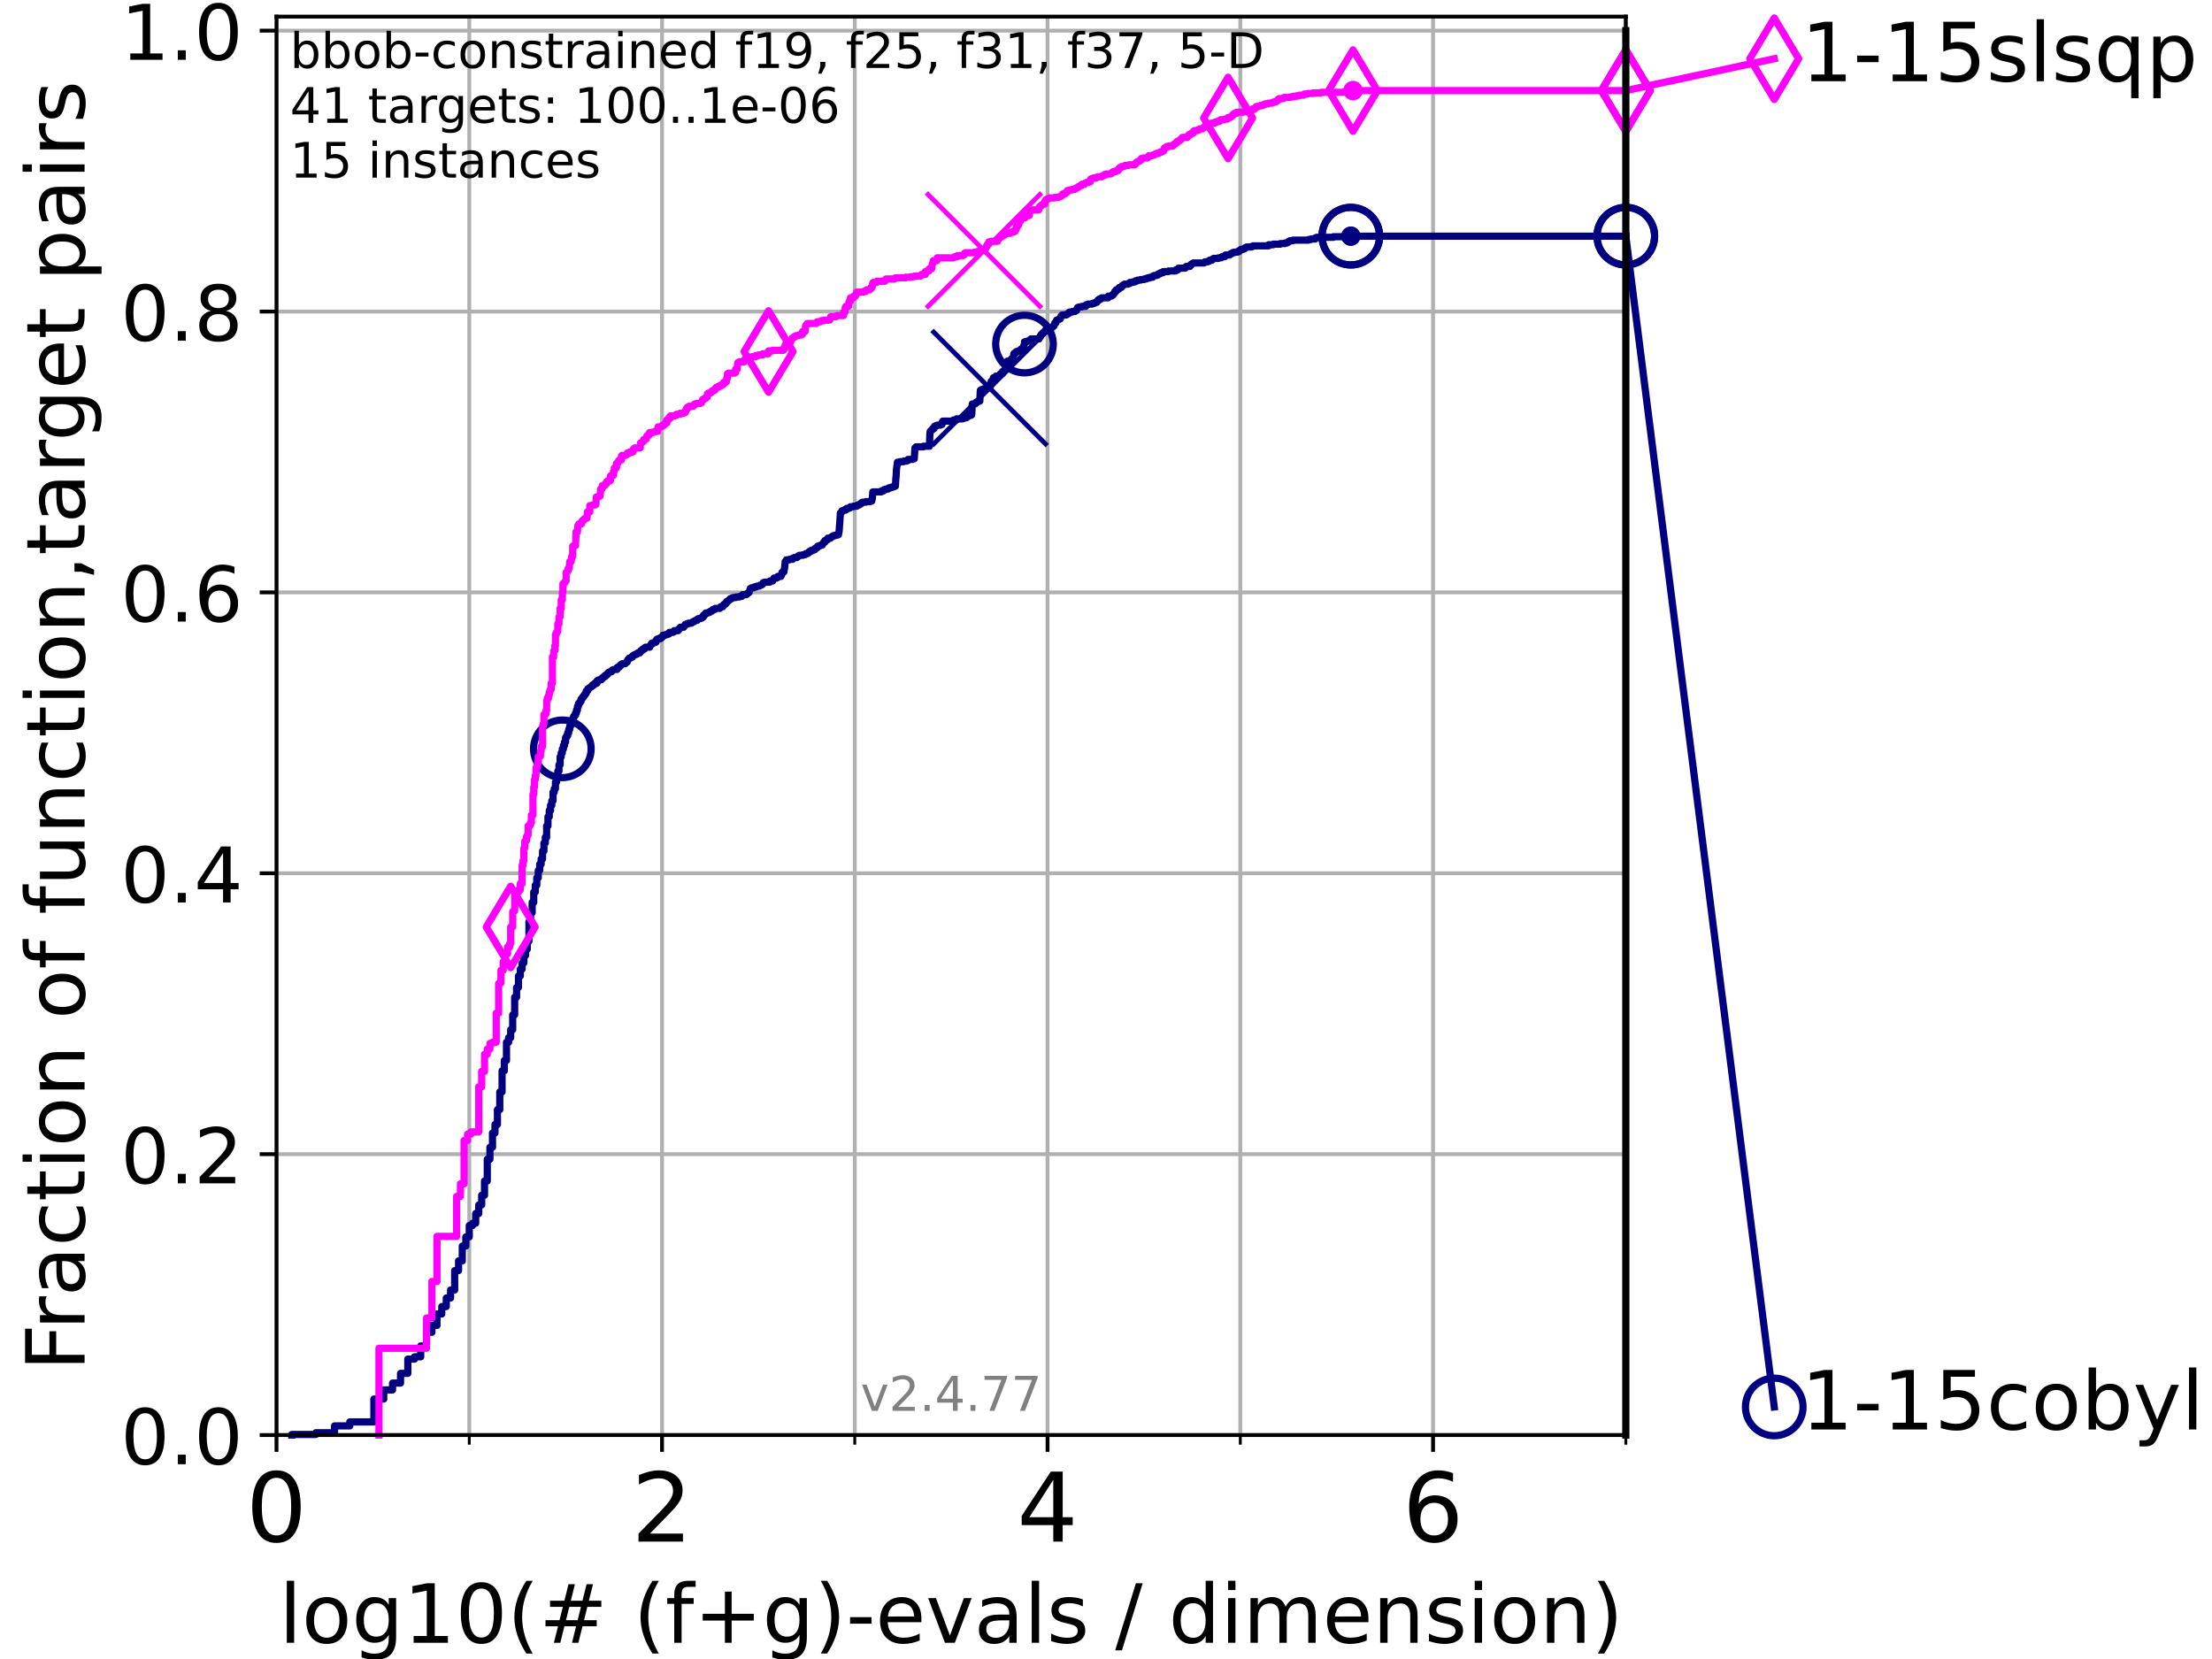 <?xml version="1.0" encoding="utf-8" standalone="no"?>
<!DOCTYPE svg PUBLIC "-//W3C//DTD SVG 1.1//EN"
  "http://www.w3.org/Graphics/SVG/1.1/DTD/svg11.dtd">
<!-- Created with matplotlib (https://matplotlib.org/) -->
<svg height="345.6pt" version="1.1" viewBox="0 0 460.8 345.6" width="460.8pt" xmlns="http://www.w3.org/2000/svg" xmlns:xlink="http://www.w3.org/1999/xlink">
 <defs>
  <style type="text/css">*{stroke-linecap:butt;stroke-linejoin:round;}</style>
 </defs>
 <g id="figure_1">
  <g id="patch_1">
   <path d="M 0 345.6 
L 460.8 345.6 
L 460.8 0 
L 0 0 
z
" style="fill:#ffffff;"/>
  </g>
  <g id="axes_1">
   <g id="patch_2">
    <path d="M 57.6 298.944 
L 338.688 298.944 
L 338.688 3.456 
L 57.6 3.456 
z
" style="fill:#ffffff;"/>
   </g>
   <g id="matplotlib.axis_1">
    <g id="xtick_1">
     <g id="line2d_1">
      <path clip-path="url(#pe2bd381e9d)" d="M 57.6 298.944 
L 57.6 3.456 
" style="fill:none;stroke:#b0b0b0;stroke-linecap:square;stroke-width:0.8;"/>
     </g>
     <g id="line2d_2">
      <defs>
       <path d="M 0 0 
L 0 3.5 
" id="m9a2f564b57" style="stroke:#000000;stroke-width:0.8;"/>
      </defs>
      <g>
       <use style="stroke:#000000;stroke-width:0.8;" x="57.6" xlink:href="#m9a2f564b57" y="298.944"/>
      </g>
     </g>
     <g id="text_1">
      <!-- 0 -->
      <g transform="translate(51.237 321.141)scale(0.2 -0.2)">
       <defs>
        <path d="M 31.781 66.406 
Q 24.172 66.406 20.328 58.906 
Q 16.5 51.422 16.5 36.375 
Q 16.5 21.391 20.328 13.891 
Q 24.172 6.391 31.781 6.391 
Q 39.453 6.391 43.281 13.891 
Q 47.125 21.391 47.125 36.375 
Q 47.125 51.422 43.281 58.906 
Q 39.453 66.406 31.781 66.406 
z
M 31.781 74.219 
Q 44.047 74.219 50.516 64.516 
Q 56.984 54.828 56.984 36.375 
Q 56.984 17.969 50.516 8.266 
Q 44.047 -1.422 31.781 -1.422 
Q 19.531 -1.422 13.062 8.266 
Q 6.594 17.969 6.594 36.375 
Q 6.594 54.828 13.062 64.516 
Q 19.531 74.219 31.781 74.219 
z
" id="DejaVuSans-48"/>
       </defs>
       <use xlink:href="#DejaVuSans-48"/>
      </g>
     </g>
    </g>
    <g id="xtick_2">
     <g id="line2d_3">
      <path clip-path="url(#pe2bd381e9d)" d="M 137.911 298.944 
L 137.911 3.456 
" style="fill:none;stroke:#b0b0b0;stroke-linecap:square;stroke-width:0.8;"/>
     </g>
     <g id="line2d_4">
      <g>
       <use style="stroke:#000000;stroke-width:0.8;" x="137.911" xlink:href="#m9a2f564b57" y="298.944"/>
      </g>
     </g>
     <g id="text_2">
      <!-- 2 -->
      <g transform="translate(131.548 321.141)scale(0.2 -0.2)">
       <defs>
        <path d="M 19.188 8.297 
L 53.609 8.297 
L 53.609 0 
L 7.328 0 
L 7.328 8.297 
Q 12.938 14.109 22.625 23.891 
Q 32.328 33.688 34.812 36.531 
Q 39.547 41.844 41.422 45.531 
Q 43.312 49.219 43.312 52.781 
Q 43.312 58.594 39.234 62.25 
Q 35.156 65.922 28.609 65.922 
Q 23.969 65.922 18.812 64.312 
Q 13.672 62.703 7.812 59.422 
L 7.812 69.391 
Q 13.766 71.781 18.938 73 
Q 24.125 74.219 28.422 74.219 
Q 39.75 74.219 46.484 68.547 
Q 53.219 62.891 53.219 53.422 
Q 53.219 48.922 51.531 44.891 
Q 49.859 40.875 45.406 35.406 
Q 44.188 33.984 37.641 27.219 
Q 31.109 20.453 19.188 8.297 
z
" id="DejaVuSans-50"/>
       </defs>
       <use xlink:href="#DejaVuSans-50"/>
      </g>
     </g>
    </g>
    <g id="xtick_3">
     <g id="line2d_5">
      <path clip-path="url(#pe2bd381e9d)" d="M 218.222 298.944 
L 218.222 3.456 
" style="fill:none;stroke:#b0b0b0;stroke-linecap:square;stroke-width:0.8;"/>
     </g>
     <g id="line2d_6">
      <g>
       <use style="stroke:#000000;stroke-width:0.8;" x="218.222" xlink:href="#m9a2f564b57" y="298.944"/>
      </g>
     </g>
     <g id="text_3">
      <!-- 4 -->
      <g transform="translate(211.859 321.141)scale(0.2 -0.2)">
       <defs>
        <path d="M 37.797 64.312 
L 12.891 25.391 
L 37.797 25.391 
z
M 35.203 72.906 
L 47.609 72.906 
L 47.609 25.391 
L 58.016 25.391 
L 58.016 17.188 
L 47.609 17.188 
L 47.609 0 
L 37.797 0 
L 37.797 17.188 
L 4.891 17.188 
L 4.891 26.703 
z
" id="DejaVuSans-52"/>
       </defs>
       <use xlink:href="#DejaVuSans-52"/>
      </g>
     </g>
    </g>
    <g id="xtick_4">
     <g id="line2d_7">
      <path clip-path="url(#pe2bd381e9d)" d="M 298.533 298.944 
L 298.533 3.456 
" style="fill:none;stroke:#b0b0b0;stroke-linecap:square;stroke-width:0.8;"/>
     </g>
     <g id="line2d_8">
      <g>
       <use style="stroke:#000000;stroke-width:0.8;" x="298.533" xlink:href="#m9a2f564b57" y="298.944"/>
      </g>
     </g>
     <g id="text_4">
      <!-- 6 -->
      <g transform="translate(292.17 321.141)scale(0.2 -0.2)">
       <defs>
        <path d="M 33.016 40.375 
Q 26.375 40.375 22.484 35.828 
Q 18.609 31.297 18.609 23.391 
Q 18.609 15.531 22.484 10.953 
Q 26.375 6.391 33.016 6.391 
Q 39.656 6.391 43.531 10.953 
Q 47.406 15.531 47.406 23.391 
Q 47.406 31.297 43.531 35.828 
Q 39.656 40.375 33.016 40.375 
z
M 52.594 71.297 
L 52.594 62.312 
Q 48.875 64.062 45.094 64.984 
Q 41.312 65.922 37.594 65.922 
Q 27.828 65.922 22.672 59.328 
Q 17.531 52.734 16.797 39.406 
Q 19.672 43.656 24.016 45.922 
Q 28.375 48.188 33.594 48.188 
Q 44.578 48.188 50.953 41.516 
Q 57.328 34.859 57.328 23.391 
Q 57.328 12.156 50.688 5.359 
Q 44.047 -1.422 33.016 -1.422 
Q 20.359 -1.422 13.672 8.266 
Q 6.984 17.969 6.984 36.375 
Q 6.984 53.656 15.188 63.938 
Q 23.391 74.219 37.203 74.219 
Q 40.922 74.219 44.703 73.484 
Q 48.484 72.75 52.594 71.297 
z
" id="DejaVuSans-54"/>
       </defs>
       <use xlink:href="#DejaVuSans-54"/>
      </g>
     </g>
    </g>
    <g id="xtick_5">
     <g id="line2d_9">
      <path clip-path="url(#pe2bd381e9d)" d="M 97.755 298.944 
L 97.755 3.456 
" style="fill:none;stroke:#b0b0b0;stroke-linecap:square;stroke-width:0.8;"/>
     </g>
     <g id="line2d_10">
      <defs>
       <path d="M 0 0 
L 0 2 
" id="m7315d9c063" style="stroke:#000000;stroke-width:0.6;"/>
      </defs>
      <g>
       <use style="stroke:#000000;stroke-width:0.6;" x="97.755" xlink:href="#m7315d9c063" y="298.944"/>
      </g>
     </g>
    </g>
    <g id="xtick_6">
     <g id="line2d_11">
      <path clip-path="url(#pe2bd381e9d)" d="M 178.066 298.944 
L 178.066 3.456 
" style="fill:none;stroke:#b0b0b0;stroke-linecap:square;stroke-width:0.8;"/>
     </g>
     <g id="line2d_12">
      <g>
       <use style="stroke:#000000;stroke-width:0.6;" x="178.066" xlink:href="#m7315d9c063" y="298.944"/>
      </g>
     </g>
    </g>
    <g id="xtick_7">
     <g id="line2d_13">
      <path clip-path="url(#pe2bd381e9d)" d="M 258.377 298.944 
L 258.377 3.456 
" style="fill:none;stroke:#b0b0b0;stroke-linecap:square;stroke-width:0.8;"/>
     </g>
     <g id="line2d_14">
      <g>
       <use style="stroke:#000000;stroke-width:0.6;" x="258.377" xlink:href="#m7315d9c063" y="298.944"/>
      </g>
     </g>
    </g>
    <g id="xtick_8">
     <g id="line2d_15">
      <path clip-path="url(#pe2bd381e9d)" d="M 338.688 298.944 
L 338.688 3.456 
" style="fill:none;stroke:#b0b0b0;stroke-linecap:square;stroke-width:0.8;"/>
     </g>
     <g id="line2d_16">
      <g>
       <use style="stroke:#000000;stroke-width:0.6;" x="338.688" xlink:href="#m7315d9c063" y="298.944"/>
      </g>
     </g>
    </g>
    <g id="text_5">
     <!-- log10(# (f+g)-evals / dimension) -->
     <g transform="translate(58.145 342.218)scale(0.17 -0.17)">
      <defs>
       <path d="M 9.422 75.984 
L 18.406 75.984 
L 18.406 0 
L 9.422 0 
z
" id="DejaVuSans-108"/>
       <path d="M 30.609 48.391 
Q 23.391 48.391 19.188 42.75 
Q 14.984 37.109 14.984 27.297 
Q 14.984 17.484 19.156 11.844 
Q 23.344 6.203 30.609 6.203 
Q 37.797 6.203 41.984 11.859 
Q 46.188 17.531 46.188 27.297 
Q 46.188 37.016 41.984 42.703 
Q 37.797 48.391 30.609 48.391 
z
M 30.609 56 
Q 42.328 56 49.016 48.375 
Q 55.719 40.766 55.719 27.297 
Q 55.719 13.875 49.016 6.219 
Q 42.328 -1.422 30.609 -1.422 
Q 18.844 -1.422 12.172 6.219 
Q 5.516 13.875 5.516 27.297 
Q 5.516 40.766 12.172 48.375 
Q 18.844 56 30.609 56 
z
" id="DejaVuSans-111"/>
       <path d="M 45.406 27.984 
Q 45.406 37.75 41.375 43.109 
Q 37.359 48.484 30.078 48.484 
Q 22.859 48.484 18.828 43.109 
Q 14.797 37.75 14.797 27.984 
Q 14.797 18.266 18.828 12.891 
Q 22.859 7.516 30.078 7.516 
Q 37.359 7.516 41.375 12.891 
Q 45.406 18.266 45.406 27.984 
z
M 54.391 6.781 
Q 54.391 -7.172 48.188 -13.984 
Q 42 -20.797 29.203 -20.797 
Q 24.469 -20.797 20.266 -20.094 
Q 16.062 -19.391 12.109 -17.922 
L 12.109 -9.188 
Q 16.062 -11.328 19.922 -12.344 
Q 23.781 -13.375 27.781 -13.375 
Q 36.625 -13.375 41.016 -8.766 
Q 45.406 -4.156 45.406 5.172 
L 45.406 9.625 
Q 42.625 4.781 38.281 2.391 
Q 33.938 0 27.875 0 
Q 17.828 0 11.672 7.656 
Q 5.516 15.328 5.516 27.984 
Q 5.516 40.672 11.672 48.328 
Q 17.828 56 27.875 56 
Q 33.938 56 38.281 53.609 
Q 42.625 51.219 45.406 46.391 
L 45.406 54.688 
L 54.391 54.688 
z
" id="DejaVuSans-103"/>
       <path d="M 12.406 8.297 
L 28.516 8.297 
L 28.516 63.922 
L 10.984 60.406 
L 10.984 69.391 
L 28.422 72.906 
L 38.281 72.906 
L 38.281 8.297 
L 54.391 8.297 
L 54.391 0 
L 12.406 0 
z
" id="DejaVuSans-49"/>
       <path d="M 31 75.875 
Q 24.469 64.656 21.281 53.656 
Q 18.109 42.672 18.109 31.391 
Q 18.109 20.125 21.312 9.062 
Q 24.516 -2 31 -13.188 
L 23.188 -13.188 
Q 15.875 -1.703 12.234 9.375 
Q 8.594 20.453 8.594 31.391 
Q 8.594 42.281 12.203 53.312 
Q 15.828 64.359 23.188 75.875 
z
" id="DejaVuSans-40"/>
       <path d="M 51.125 44 
L 36.922 44 
L 32.812 27.688 
L 47.125 27.688 
z
M 43.797 71.781 
L 38.719 51.516 
L 52.984 51.516 
L 58.109 71.781 
L 65.922 71.781 
L 60.891 51.516 
L 76.125 51.516 
L 76.125 44 
L 58.984 44 
L 54.984 27.688 
L 70.516 27.688 
L 70.516 20.219 
L 53.078 20.219 
L 48 0 
L 40.188 0 
L 45.219 20.219 
L 30.906 20.219 
L 25.875 0 
L 18.016 0 
L 23.094 20.219 
L 7.719 20.219 
L 7.719 27.688 
L 24.906 27.688 
L 29 44 
L 13.281 44 
L 13.281 51.516 
L 30.906 51.516 
L 35.891 71.781 
z
" id="DejaVuSans-35"/>
       <path id="DejaVuSans-32"/>
       <path d="M 37.109 75.984 
L 37.109 68.5 
L 28.516 68.5 
Q 23.688 68.5 21.797 66.547 
Q 19.922 64.594 19.922 59.516 
L 19.922 54.688 
L 34.719 54.688 
L 34.719 47.703 
L 19.922 47.703 
L 19.922 0 
L 10.891 0 
L 10.891 47.703 
L 2.297 47.703 
L 2.297 54.688 
L 10.891 54.688 
L 10.891 58.5 
Q 10.891 67.625 15.141 71.797 
Q 19.391 75.984 28.609 75.984 
z
" id="DejaVuSans-102"/>
       <path d="M 46 62.703 
L 46 35.5 
L 73.188 35.5 
L 73.188 27.203 
L 46 27.203 
L 46 0 
L 37.797 0 
L 37.797 27.203 
L 10.594 27.203 
L 10.594 35.5 
L 37.797 35.5 
L 37.797 62.703 
z
" id="DejaVuSans-43"/>
       <path d="M 8.016 75.875 
L 15.828 75.875 
Q 23.141 64.359 26.781 53.312 
Q 30.422 42.281 30.422 31.391 
Q 30.422 20.453 26.781 9.375 
Q 23.141 -1.703 15.828 -13.188 
L 8.016 -13.188 
Q 14.5 -2 17.703 9.062 
Q 20.906 20.125 20.906 31.391 
Q 20.906 42.672 17.703 53.656 
Q 14.5 64.656 8.016 75.875 
z
" id="DejaVuSans-41"/>
       <path d="M 4.891 31.391 
L 31.203 31.391 
L 31.203 23.391 
L 4.891 23.391 
z
" id="DejaVuSans-45"/>
       <path d="M 56.203 29.594 
L 56.203 25.203 
L 14.891 25.203 
Q 15.484 15.922 20.484 11.062 
Q 25.484 6.203 34.422 6.203 
Q 39.594 6.203 44.453 7.469 
Q 49.312 8.734 54.109 11.281 
L 54.109 2.781 
Q 49.266 0.734 44.188 -0.344 
Q 39.109 -1.422 33.891 -1.422 
Q 20.797 -1.422 13.156 6.188 
Q 5.516 13.812 5.516 26.812 
Q 5.516 40.234 12.766 48.109 
Q 20.016 56 32.328 56 
Q 43.359 56 49.781 48.891 
Q 56.203 41.797 56.203 29.594 
z
M 47.219 32.234 
Q 47.125 39.594 43.094 43.984 
Q 39.062 48.391 32.422 48.391 
Q 24.906 48.391 20.391 44.141 
Q 15.875 39.891 15.188 32.172 
z
" id="DejaVuSans-101"/>
       <path d="M 2.984 54.688 
L 12.5 54.688 
L 29.594 8.797 
L 46.688 54.688 
L 56.203 54.688 
L 35.688 0 
L 23.484 0 
z
" id="DejaVuSans-118"/>
       <path d="M 34.281 27.484 
Q 23.391 27.484 19.188 25 
Q 14.984 22.516 14.984 16.5 
Q 14.984 11.719 18.141 8.906 
Q 21.297 6.109 26.703 6.109 
Q 34.188 6.109 38.703 11.406 
Q 43.219 16.703 43.219 25.484 
L 43.219 27.484 
z
M 52.203 31.203 
L 52.203 0 
L 43.219 0 
L 43.219 8.297 
Q 40.141 3.328 35.547 0.953 
Q 30.953 -1.422 24.312 -1.422 
Q 15.922 -1.422 10.953 3.297 
Q 6 8.016 6 15.922 
Q 6 25.141 12.172 29.828 
Q 18.359 34.516 30.609 34.516 
L 43.219 34.516 
L 43.219 35.406 
Q 43.219 41.609 39.141 45 
Q 35.062 48.391 27.688 48.391 
Q 23 48.391 18.547 47.266 
Q 14.109 46.141 10.016 43.891 
L 10.016 52.203 
Q 14.938 54.109 19.578 55.047 
Q 24.219 56 28.609 56 
Q 40.484 56 46.344 49.844 
Q 52.203 43.703 52.203 31.203 
z
" id="DejaVuSans-97"/>
       <path d="M 44.281 53.078 
L 44.281 44.578 
Q 40.484 46.531 36.375 47.5 
Q 32.281 48.484 27.875 48.484 
Q 21.188 48.484 17.844 46.438 
Q 14.5 44.391 14.5 40.281 
Q 14.5 37.156 16.891 35.375 
Q 19.281 33.594 26.516 31.984 
L 29.594 31.297 
Q 39.156 29.25 43.188 25.516 
Q 47.219 21.781 47.219 15.094 
Q 47.219 7.469 41.188 3.016 
Q 35.156 -1.422 24.609 -1.422 
Q 20.219 -1.422 15.453 -0.562 
Q 10.688 0.297 5.422 2 
L 5.422 11.281 
Q 10.406 8.688 15.234 7.391 
Q 20.062 6.109 24.812 6.109 
Q 31.156 6.109 34.562 8.281 
Q 37.984 10.453 37.984 14.406 
Q 37.984 18.062 35.516 20.016 
Q 33.062 21.969 24.703 23.781 
L 21.578 24.516 
Q 13.234 26.266 9.516 29.906 
Q 5.812 33.547 5.812 39.891 
Q 5.812 47.609 11.281 51.797 
Q 16.75 56 26.812 56 
Q 31.781 56 36.172 55.266 
Q 40.578 54.547 44.281 53.078 
z
" id="DejaVuSans-115"/>
       <path d="M 25.391 72.906 
L 33.688 72.906 
L 8.297 -9.281 
L 0 -9.281 
z
" id="DejaVuSans-47"/>
       <path d="M 45.406 46.391 
L 45.406 75.984 
L 54.391 75.984 
L 54.391 0 
L 45.406 0 
L 45.406 8.203 
Q 42.578 3.328 38.25 0.953 
Q 33.938 -1.422 27.875 -1.422 
Q 17.969 -1.422 11.734 6.484 
Q 5.516 14.406 5.516 27.297 
Q 5.516 40.188 11.734 48.094 
Q 17.969 56 27.875 56 
Q 33.938 56 38.25 53.625 
Q 42.578 51.266 45.406 46.391 
z
M 14.797 27.297 
Q 14.797 17.391 18.875 11.75 
Q 22.953 6.109 30.078 6.109 
Q 37.203 6.109 41.297 11.75 
Q 45.406 17.391 45.406 27.297 
Q 45.406 37.203 41.297 42.844 
Q 37.203 48.484 30.078 48.484 
Q 22.953 48.484 18.875 42.844 
Q 14.797 37.203 14.797 27.297 
z
" id="DejaVuSans-100"/>
       <path d="M 9.422 54.688 
L 18.406 54.688 
L 18.406 0 
L 9.422 0 
z
M 9.422 75.984 
L 18.406 75.984 
L 18.406 64.594 
L 9.422 64.594 
z
" id="DejaVuSans-105"/>
       <path d="M 52 44.188 
Q 55.375 50.25 60.062 53.125 
Q 64.75 56 71.094 56 
Q 79.641 56 84.281 50.016 
Q 88.922 44.047 88.922 33.016 
L 88.922 0 
L 79.891 0 
L 79.891 32.719 
Q 79.891 40.578 77.094 44.375 
Q 74.312 48.188 68.609 48.188 
Q 61.625 48.188 57.562 43.547 
Q 53.516 38.922 53.516 30.906 
L 53.516 0 
L 44.484 0 
L 44.484 32.719 
Q 44.484 40.625 41.703 44.406 
Q 38.922 48.188 33.109 48.188 
Q 26.219 48.188 22.156 43.531 
Q 18.109 38.875 18.109 30.906 
L 18.109 0 
L 9.078 0 
L 9.078 54.688 
L 18.109 54.688 
L 18.109 46.188 
Q 21.188 51.219 25.484 53.609 
Q 29.781 56 35.688 56 
Q 41.656 56 45.828 52.969 
Q 50 49.953 52 44.188 
z
" id="DejaVuSans-109"/>
       <path d="M 54.891 33.016 
L 54.891 0 
L 45.906 0 
L 45.906 32.719 
Q 45.906 40.484 42.875 44.328 
Q 39.844 48.188 33.797 48.188 
Q 26.516 48.188 22.312 43.547 
Q 18.109 38.922 18.109 30.906 
L 18.109 0 
L 9.078 0 
L 9.078 54.688 
L 18.109 54.688 
L 18.109 46.188 
Q 21.344 51.125 25.703 53.562 
Q 30.078 56 35.797 56 
Q 45.219 56 50.047 50.172 
Q 54.891 44.344 54.891 33.016 
z
" id="DejaVuSans-110"/>
      </defs>
      <use xlink:href="#DejaVuSans-108"/>
      <use x="27.783" xlink:href="#DejaVuSans-111"/>
      <use x="88.965" xlink:href="#DejaVuSans-103"/>
      <use x="152.441" xlink:href="#DejaVuSans-49"/>
      <use x="216.064" xlink:href="#DejaVuSans-48"/>
      <use x="279.688" xlink:href="#DejaVuSans-40"/>
      <use x="318.701" xlink:href="#DejaVuSans-35"/>
      <use x="402.49" xlink:href="#DejaVuSans-32"/>
      <use x="434.277" xlink:href="#DejaVuSans-40"/>
      <use x="473.291" xlink:href="#DejaVuSans-102"/>
      <use x="508.496" xlink:href="#DejaVuSans-43"/>
      <use x="592.285" xlink:href="#DejaVuSans-103"/>
      <use x="655.762" xlink:href="#DejaVuSans-41"/>
      <use x="694.775" xlink:href="#DejaVuSans-45"/>
      <use x="730.859" xlink:href="#DejaVuSans-101"/>
      <use x="792.383" xlink:href="#DejaVuSans-118"/>
      <use x="851.562" xlink:href="#DejaVuSans-97"/>
      <use x="912.842" xlink:href="#DejaVuSans-108"/>
      <use x="940.625" xlink:href="#DejaVuSans-115"/>
      <use x="992.725" xlink:href="#DejaVuSans-32"/>
      <use x="1024.512" xlink:href="#DejaVuSans-47"/>
      <use x="1058.203" xlink:href="#DejaVuSans-32"/>
      <use x="1089.99" xlink:href="#DejaVuSans-100"/>
      <use x="1153.467" xlink:href="#DejaVuSans-105"/>
      <use x="1181.25" xlink:href="#DejaVuSans-109"/>
      <use x="1278.662" xlink:href="#DejaVuSans-101"/>
      <use x="1340.186" xlink:href="#DejaVuSans-110"/>
      <use x="1403.564" xlink:href="#DejaVuSans-115"/>
      <use x="1455.664" xlink:href="#DejaVuSans-105"/>
      <use x="1483.447" xlink:href="#DejaVuSans-111"/>
      <use x="1544.629" xlink:href="#DejaVuSans-110"/>
      <use x="1608.008" xlink:href="#DejaVuSans-41"/>
     </g>
    </g>
   </g>
   <g id="matplotlib.axis_2">
    <g id="ytick_1">
     <g id="line2d_17">
      <path clip-path="url(#pe2bd381e9d)" d="M 57.6 298.944 
L 338.688 298.944 
" style="fill:none;stroke:#b0b0b0;stroke-linecap:square;stroke-width:0.8;"/>
     </g>
     <g id="line2d_18">
      <defs>
       <path d="M 0 0 
L -3.5 0 
" id="m9ab94f8890" style="stroke:#000000;stroke-width:0.8;"/>
      </defs>
      <g>
       <use style="stroke:#000000;stroke-width:0.8;" x="57.6" xlink:href="#m9ab94f8890" y="298.944"/>
      </g>
     </g>
     <g id="text_6">
      <!-- 0.0 -->
      <g transform="translate(25.155 305.023)scale(0.16 -0.16)">
       <defs>
        <path d="M 10.688 12.406 
L 21 12.406 
L 21 0 
L 10.688 0 
z
" id="DejaVuSans-46"/>
       </defs>
       <use xlink:href="#DejaVuSans-48"/>
       <use x="63.623" xlink:href="#DejaVuSans-46"/>
       <use x="95.41" xlink:href="#DejaVuSans-48"/>
      </g>
     </g>
    </g>
    <g id="ytick_2">
     <g id="line2d_19">
      <path clip-path="url(#pe2bd381e9d)" d="M 57.6 240.432 
L 338.688 240.432 
" style="fill:none;stroke:#b0b0b0;stroke-linecap:square;stroke-width:0.8;"/>
     </g>
     <g id="line2d_20">
      <g>
       <use style="stroke:#000000;stroke-width:0.8;" x="57.6" xlink:href="#m9ab94f8890" y="240.432"/>
      </g>
     </g>
     <g id="text_7">
      <!-- 0.2 -->
      <g transform="translate(25.155 246.51)scale(0.16 -0.16)">
       <use xlink:href="#DejaVuSans-48"/>
       <use x="63.623" xlink:href="#DejaVuSans-46"/>
       <use x="95.41" xlink:href="#DejaVuSans-50"/>
      </g>
     </g>
    </g>
    <g id="ytick_3">
     <g id="line2d_21">
      <path clip-path="url(#pe2bd381e9d)" d="M 57.6 181.919 
L 338.688 181.919 
" style="fill:none;stroke:#b0b0b0;stroke-linecap:square;stroke-width:0.8;"/>
     </g>
     <g id="line2d_22">
      <g>
       <use style="stroke:#000000;stroke-width:0.8;" x="57.6" xlink:href="#m9ab94f8890" y="181.919"/>
      </g>
     </g>
     <g id="text_8">
      <!-- 0.4 -->
      <g transform="translate(25.155 187.998)scale(0.16 -0.16)">
       <use xlink:href="#DejaVuSans-48"/>
       <use x="63.623" xlink:href="#DejaVuSans-46"/>
       <use x="95.41" xlink:href="#DejaVuSans-52"/>
      </g>
     </g>
    </g>
    <g id="ytick_4">
     <g id="line2d_23">
      <path clip-path="url(#pe2bd381e9d)" d="M 57.6 123.407 
L 338.688 123.407 
" style="fill:none;stroke:#b0b0b0;stroke-linecap:square;stroke-width:0.8;"/>
     </g>
     <g id="line2d_24">
      <g>
       <use style="stroke:#000000;stroke-width:0.8;" x="57.6" xlink:href="#m9ab94f8890" y="123.407"/>
      </g>
     </g>
     <g id="text_9">
      <!-- 0.6 -->
      <g transform="translate(25.155 129.485)scale(0.16 -0.16)">
       <use xlink:href="#DejaVuSans-48"/>
       <use x="63.623" xlink:href="#DejaVuSans-46"/>
       <use x="95.41" xlink:href="#DejaVuSans-54"/>
      </g>
     </g>
    </g>
    <g id="ytick_5">
     <g id="line2d_25">
      <path clip-path="url(#pe2bd381e9d)" d="M 57.6 64.894 
L 338.688 64.894 
" style="fill:none;stroke:#b0b0b0;stroke-linecap:square;stroke-width:0.8;"/>
     </g>
     <g id="line2d_26">
      <g>
       <use style="stroke:#000000;stroke-width:0.8;" x="57.6" xlink:href="#m9ab94f8890" y="64.894"/>
      </g>
     </g>
     <g id="text_10">
      <!-- 0.8 -->
      <g transform="translate(25.155 70.973)scale(0.16 -0.16)">
       <defs>
        <path d="M 31.781 34.625 
Q 24.75 34.625 20.719 30.859 
Q 16.703 27.094 16.703 20.516 
Q 16.703 13.922 20.719 10.156 
Q 24.75 6.391 31.781 6.391 
Q 38.812 6.391 42.859 10.172 
Q 46.922 13.969 46.922 20.516 
Q 46.922 27.094 42.891 30.859 
Q 38.875 34.625 31.781 34.625 
z
M 21.922 38.812 
Q 15.578 40.375 12.031 44.719 
Q 8.5 49.078 8.5 55.328 
Q 8.5 64.062 14.719 69.141 
Q 20.953 74.219 31.781 74.219 
Q 42.672 74.219 48.875 69.141 
Q 55.078 64.062 55.078 55.328 
Q 55.078 49.078 51.531 44.719 
Q 48 40.375 41.703 38.812 
Q 48.828 37.156 52.797 32.312 
Q 56.781 27.484 56.781 20.516 
Q 56.781 9.906 50.312 4.234 
Q 43.844 -1.422 31.781 -1.422 
Q 19.734 -1.422 13.25 4.234 
Q 6.781 9.906 6.781 20.516 
Q 6.781 27.484 10.781 32.312 
Q 14.797 37.156 21.922 38.812 
z
M 18.312 54.391 
Q 18.312 48.734 21.844 45.562 
Q 25.391 42.391 31.781 42.391 
Q 38.141 42.391 41.719 45.562 
Q 45.312 48.734 45.312 54.391 
Q 45.312 60.062 41.719 63.234 
Q 38.141 66.406 31.781 66.406 
Q 25.391 66.406 21.844 63.234 
Q 18.312 60.062 18.312 54.391 
z
" id="DejaVuSans-56"/>
       </defs>
       <use xlink:href="#DejaVuSans-48"/>
       <use x="63.623" xlink:href="#DejaVuSans-46"/>
       <use x="95.41" xlink:href="#DejaVuSans-56"/>
      </g>
     </g>
    </g>
    <g id="ytick_6">
     <g id="line2d_27">
      <path clip-path="url(#pe2bd381e9d)" d="M 57.6 6.382 
L 338.688 6.382 
" style="fill:none;stroke:#b0b0b0;stroke-linecap:square;stroke-width:0.8;"/>
     </g>
     <g id="line2d_28">
      <g>
       <use style="stroke:#000000;stroke-width:0.8;" x="57.6" xlink:href="#m9ab94f8890" y="6.382"/>
      </g>
     </g>
     <g id="text_11">
      <!-- 1.0 -->
      <g transform="translate(25.155 12.46)scale(0.16 -0.16)">
       <use xlink:href="#DejaVuSans-49"/>
       <use x="63.623" xlink:href="#DejaVuSans-46"/>
       <use x="95.41" xlink:href="#DejaVuSans-48"/>
      </g>
     </g>
    </g>
    <g id="text_12">
     <!-- Fraction of function,target pairs -->
     <g transform="translate(17.62 285.585)rotate(-90)scale(0.17 -0.17)">
      <defs>
       <path d="M 9.812 72.906 
L 51.703 72.906 
L 51.703 64.594 
L 19.672 64.594 
L 19.672 43.109 
L 48.578 43.109 
L 48.578 34.812 
L 19.672 34.812 
L 19.672 0 
L 9.812 0 
z
" id="DejaVuSans-70"/>
       <path d="M 41.109 46.297 
Q 39.594 47.172 37.812 47.578 
Q 36.031 48 33.891 48 
Q 26.266 48 22.188 43.047 
Q 18.109 38.094 18.109 28.812 
L 18.109 0 
L 9.078 0 
L 9.078 54.688 
L 18.109 54.688 
L 18.109 46.188 
Q 20.953 51.172 25.484 53.578 
Q 30.031 56 36.531 56 
Q 37.453 56 38.578 55.875 
Q 39.703 55.766 41.062 55.516 
z
" id="DejaVuSans-114"/>
       <path d="M 48.781 52.594 
L 48.781 44.188 
Q 44.969 46.297 41.141 47.344 
Q 37.312 48.391 33.406 48.391 
Q 24.656 48.391 19.812 42.844 
Q 14.984 37.312 14.984 27.297 
Q 14.984 17.281 19.812 11.734 
Q 24.656 6.203 33.406 6.203 
Q 37.312 6.203 41.141 7.25 
Q 44.969 8.297 48.781 10.406 
L 48.781 2.094 
Q 45.016 0.344 40.984 -0.531 
Q 36.969 -1.422 32.422 -1.422 
Q 20.062 -1.422 12.781 6.344 
Q 5.516 14.109 5.516 27.297 
Q 5.516 40.672 12.859 48.328 
Q 20.219 56 33.016 56 
Q 37.156 56 41.109 55.141 
Q 45.062 54.297 48.781 52.594 
z
" id="DejaVuSans-99"/>
       <path d="M 18.312 70.219 
L 18.312 54.688 
L 36.812 54.688 
L 36.812 47.703 
L 18.312 47.703 
L 18.312 18.016 
Q 18.312 11.328 20.141 9.422 
Q 21.969 7.516 27.594 7.516 
L 36.812 7.516 
L 36.812 0 
L 27.594 0 
Q 17.188 0 13.234 3.875 
Q 9.281 7.766 9.281 18.016 
L 9.281 47.703 
L 2.688 47.703 
L 2.688 54.688 
L 9.281 54.688 
L 9.281 70.219 
z
" id="DejaVuSans-116"/>
       <path d="M 8.5 21.578 
L 8.5 54.688 
L 17.484 54.688 
L 17.484 21.922 
Q 17.484 14.156 20.5 10.266 
Q 23.531 6.391 29.594 6.391 
Q 36.859 6.391 41.078 11.031 
Q 45.312 15.672 45.312 23.688 
L 45.312 54.688 
L 54.297 54.688 
L 54.297 0 
L 45.312 0 
L 45.312 8.406 
Q 42.047 3.422 37.719 1 
Q 33.406 -1.422 27.688 -1.422 
Q 18.266 -1.422 13.375 4.438 
Q 8.5 10.297 8.5 21.578 
z
M 31.109 56 
z
" id="DejaVuSans-117"/>
       <path d="M 11.719 12.406 
L 22.016 12.406 
L 22.016 4 
L 14.016 -11.625 
L 7.719 -11.625 
L 11.719 4 
z
" id="DejaVuSans-44"/>
       <path d="M 18.109 8.203 
L 18.109 -20.797 
L 9.078 -20.797 
L 9.078 54.688 
L 18.109 54.688 
L 18.109 46.391 
Q 20.953 51.266 25.266 53.625 
Q 29.594 56 35.594 56 
Q 45.562 56 51.781 48.094 
Q 58.016 40.188 58.016 27.297 
Q 58.016 14.406 51.781 6.484 
Q 45.562 -1.422 35.594 -1.422 
Q 29.594 -1.422 25.266 0.953 
Q 20.953 3.328 18.109 8.203 
z
M 48.688 27.297 
Q 48.688 37.203 44.609 42.844 
Q 40.531 48.484 33.406 48.484 
Q 26.266 48.484 22.188 42.844 
Q 18.109 37.203 18.109 27.297 
Q 18.109 17.391 22.188 11.75 
Q 26.266 6.109 33.406 6.109 
Q 40.531 6.109 44.609 11.75 
Q 48.688 17.391 48.688 27.297 
z
" id="DejaVuSans-112"/>
      </defs>
      <use xlink:href="#DejaVuSans-70"/>
      <use x="50.27" xlink:href="#DejaVuSans-114"/>
      <use x="91.383" xlink:href="#DejaVuSans-97"/>
      <use x="152.662" xlink:href="#DejaVuSans-99"/>
      <use x="207.643" xlink:href="#DejaVuSans-116"/>
      <use x="246.852" xlink:href="#DejaVuSans-105"/>
      <use x="274.635" xlink:href="#DejaVuSans-111"/>
      <use x="335.816" xlink:href="#DejaVuSans-110"/>
      <use x="399.195" xlink:href="#DejaVuSans-32"/>
      <use x="430.982" xlink:href="#DejaVuSans-111"/>
      <use x="492.164" xlink:href="#DejaVuSans-102"/>
      <use x="527.369" xlink:href="#DejaVuSans-32"/>
      <use x="559.156" xlink:href="#DejaVuSans-102"/>
      <use x="594.361" xlink:href="#DejaVuSans-117"/>
      <use x="657.74" xlink:href="#DejaVuSans-110"/>
      <use x="721.119" xlink:href="#DejaVuSans-99"/>
      <use x="776.1" xlink:href="#DejaVuSans-116"/>
      <use x="815.309" xlink:href="#DejaVuSans-105"/>
      <use x="843.092" xlink:href="#DejaVuSans-111"/>
      <use x="904.273" xlink:href="#DejaVuSans-110"/>
      <use x="967.652" xlink:href="#DejaVuSans-44"/>
      <use x="999.439" xlink:href="#DejaVuSans-116"/>
      <use x="1038.648" xlink:href="#DejaVuSans-97"/>
      <use x="1099.928" xlink:href="#DejaVuSans-114"/>
      <use x="1139.291" xlink:href="#DejaVuSans-103"/>
      <use x="1202.768" xlink:href="#DejaVuSans-101"/>
      <use x="1264.291" xlink:href="#DejaVuSans-116"/>
      <use x="1303.5" xlink:href="#DejaVuSans-32"/>
      <use x="1335.287" xlink:href="#DejaVuSans-112"/>
      <use x="1398.764" xlink:href="#DejaVuSans-97"/>
      <use x="1460.043" xlink:href="#DejaVuSans-105"/>
      <use x="1487.826" xlink:href="#DejaVuSans-114"/>
      <use x="1528.939" xlink:href="#DejaVuSans-115"/>
     </g>
    </g>
   </g>
   <g id="line2d_29">
    <defs>
     <path d="M 0 1.5 
C 0.398 1.5 0.779 1.342 1.061 1.061 
C 1.342 0.779 1.5 0.398 1.5 0 
C 1.5 -0.398 1.342 -0.779 1.061 -1.061 
C 0.779 -1.342 0.398 -1.5 0 -1.5 
C -0.398 -1.5 -0.779 -1.342 -1.061 -1.061 
C -1.342 -0.779 -1.5 -0.398 -1.5 0 
C -1.5 0.398 -1.342 0.779 -1.061 1.061 
C -0.779 1.342 -0.398 1.5 0 1.5 
z
" id="m242d3c30fd" style="stroke:#000080;"/>
    </defs>
    <g>
     <use style="fill:#000080;stroke:#000080;" x="281.4" xlink:href="#m242d3c30fd" y="49.196"/>
     <use style="fill:#000080;stroke:#000080;" x="281.4" xlink:href="#m242d3c30fd" y="49.196"/>
    </g>
   </g>
   <g id="line2d_30">
    <path d="M 60.78 298.944 
L 60.78 298.825 
L 65.797 298.825 
L 65.797 298.468 
L 69.688 298.468 
L 69.688 297.041 
L 72.868 297.041 
L 72.868 296.209 
L 77.885 296.209 
L 77.885 291.452 
L 79.939 291.452 
L 79.939 289.549 
L 81.776 289.549 
L 81.776 288.122 
L 83.438 288.122 
L 83.438 286.1 
L 84.956 286.1 
L 84.956 283.127 
L 86.351 283.127 
L 86.351 282.651 
L 87.644 282.651 
L 87.644 280.391 
L 88.847 280.391 
L 88.847 277.537 
L 89.973 277.537 
L 89.973 276.11 
L 91.03 276.11 
L 91.03 273.731 
L 92.027 273.731 
L 92.027 272.185 
L 92.969 272.185 
L 92.969 270.401 
L 93.864 270.401 
L 93.864 268.736 
L 94.715 268.736 
L 94.715 264.693 
L 95.526 264.693 
L 95.526 262.671 
L 96.301 262.671 
L 96.301 259.579 
L 97.044 259.579 
L 97.044 257.676 
L 97.755 257.676 
L 97.755 255.297 
L 98.439 255.297 
L 98.439 254.822 
L 99.098 254.822 
L 99.098 252.8 
L 99.732 252.8 
L 99.732 251.016 
L 100.344 251.016 
L 100.344 248.994 
L 100.935 248.994 
L 100.935 246.021 
L 101.507 246.021 
L 101.507 241.502 
L 102.06 241.502 
L 102.06 239.004 
L 102.597 239.004 
L 102.597 236.031 
L 103.118 236.031 
L 103.118 234.247 
L 103.623 234.247 
L 103.623 231.155 
L 104.115 231.155 
L 104.115 227.468 
L 104.592 227.468 
L 104.592 223.068 
L 105.057 223.068 
L 105.057 220.927 
L 105.51 220.927 
L 105.51 217.122 
L 105.952 217.122 
L 105.952 216.17 
L 106.383 216.17 
L 106.383 214.505 
L 106.803 214.505 
L 106.803 211.413 
L 107.213 211.413 
L 107.213 207.726 
L 107.614 207.726 
L 107.614 205.705 
L 108.006 205.705 
L 108.006 203.326 
L 108.389 203.326 
L 108.389 201.899 
L 108.764 201.899 
L 108.764 200.591 
L 109.132 200.591 
L 109.132 199.045 
L 109.491 199.045 
L 109.491 197.736 
L 109.843 197.736 
L 109.843 196.071 
L 110.189 196.071 
L 110.189 192.028 
L 110.527 192.028 
L 110.527 190.125 
L 110.86 190.125 
L 110.86 187.984 
L 111.186 187.984 
L 111.186 185.844 
L 111.506 185.844 
L 111.506 184.417 
L 111.82 184.417 
L 111.82 182.87 
L 112.128 182.87 
L 112.128 181.324 
L 112.432 181.324 
L 112.432 180.016 
L 112.73 180.016 
L 112.73 178.946 
L 113.023 178.946 
L 113.023 177.281 
L 113.311 177.281 
L 113.311 175.616 
L 113.595 175.616 
L 113.595 174.427 
L 113.874 174.427 
L 113.874 172.048 
L 114.148 172.048 
L 114.148 170.145 
L 114.419 170.145 
L 114.419 168.837 
L 114.685 168.837 
L 114.685 167.767 
L 114.947 167.767 
L 114.947 166.815 
L 115.206 166.815 
L 115.206 165.031 
L 115.46 165.031 
L 115.46 164.318 
L 115.711 164.318 
L 115.711 162.891 
L 115.959 162.891 
L 115.959 161.701 
L 116.203 161.701 
L 116.203 160.631 
L 116.443 160.631 
L 116.443 159.323 
L 116.68 159.323 
L 116.68 157.658 
L 116.914 157.658 
L 116.914 156.825 
L 117.145 156.825 
L 117.145 155.993 
L 117.373 155.993 
L 117.373 155.279 
L 117.598 155.279 
L 117.598 154.566 
L 117.821 154.566 
L 117.821 153.614 
L 118.04 153.614 
L 118.04 153.257 
L 118.257 153.257 
L 118.257 152.663 
L 118.471 152.663 
L 118.471 151.949 
L 118.682 151.949 
L 118.682 151.236 
L 118.891 151.236 
L 118.891 150.879 
L 119.097 150.879 
L 119.097 150.641 
L 119.301 150.641 
L 119.301 149.69 
L 119.503 149.69 
L 119.503 149.214 
L 119.702 149.214 
L 119.702 148.976 
L 119.899 148.976 
L 119.899 148.5 
L 120.094 148.5 
L 120.094 147.906 
L 120.287 147.906 
L 120.287 147.192 
L 120.477 147.192 
L 120.477 146.597 
L 120.666 146.597 
L 120.666 146.36 
L 120.852 146.36 
L 120.852 146.122 
L 121.037 146.122 
L 121.037 145.646 
L 121.219 145.646 
L 121.219 145.408 
L 121.4 145.408 
L 121.4 145.17 
L 121.579 145.17 
L 121.579 144.933 
L 121.756 144.933 
L 121.756 144.695 
L 121.931 144.695 
L 121.931 144.457 
L 122.105 144.457 
L 122.105 143.981 
L 122.277 143.981 
L 122.277 143.862 
L 122.447 143.862 
L 122.447 143.505 
L 122.615 143.505 
L 122.615 143.386 
L 122.782 143.386 
L 122.782 143.268 
L 122.948 143.268 
L 122.948 143.149 
L 123.111 143.149 
L 123.111 143.03 
L 123.274 143.03 
L 123.274 142.911 
L 123.434 142.911 
L 123.434 142.673 
L 123.751 142.673 
L 123.751 142.554 
L 123.908 142.554 
L 123.908 142.316 
L 124.369 142.316 
L 124.369 141.84 
L 124.52 141.84 
L 124.52 141.721 
L 124.818 141.721 
L 124.818 141.603 
L 125.256 141.603 
L 125.256 141.484 
L 125.399 141.484 
L 125.399 141.246 
L 125.542 141.246 
L 125.542 141.127 
L 125.683 141.127 
L 125.683 141.008 
L 125.962 141.008 
L 125.962 140.889 
L 126.1 140.889 
L 126.1 140.651 
L 126.372 140.651 
L 126.372 140.532 
L 126.507 140.532 
L 126.507 140.413 
L 126.64 140.413 
L 126.64 140.175 
L 126.773 140.175 
L 126.773 140.056 
L 127.035 140.056 
L 127.035 139.938 
L 127.421 139.938 
L 127.421 139.7 
L 127.548 139.7 
L 127.548 139.581 
L 127.799 139.581 
L 127.799 139.462 
L 128.531 139.462 
L 128.531 139.105 
L 128.65 139.105 
L 128.65 138.986 
L 129.002 138.986 
L 129.002 138.867 
L 129.118 138.867 
L 129.118 138.748 
L 129.233 138.748 
L 129.233 138.51 
L 129.461 138.51 
L 129.461 138.391 
L 129.574 138.391 
L 129.574 138.273 
L 130.237 138.273 
L 130.345 138.035 
L 130.452 138.035 
L 130.452 137.916 
L 130.665 137.916 
L 130.77 137.44 
L 130.875 137.44 
L 130.979 137.202 
L 131.082 137.202 
L 131.082 137.083 
L 131.389 137.083 
L 131.389 136.964 
L 131.591 136.964 
L 131.591 136.845 
L 131.79 136.845 
L 131.79 136.608 
L 131.987 136.608 
L 131.987 136.489 
L 132.182 136.489 
L 132.182 136.37 
L 132.47 136.37 
L 132.47 136.251 
L 132.754 136.251 
L 132.847 136.013 
L 133.307 136.013 
L 133.307 135.775 
L 133.488 135.775 
L 133.488 135.537 
L 133.667 135.537 
L 133.667 135.418 
L 133.932 135.418 
L 133.932 135.18 
L 134.279 135.18 
L 134.279 134.943 
L 134.45 134.943 
L 134.45 134.824 
L 135.362 134.824 
L 135.442 134.467 
L 135.522 134.467 
L 135.602 134.229 
L 135.761 134.229 
L 135.761 133.991 
L 136.151 133.991 
L 136.151 133.872 
L 136.457 133.872 
L 136.457 133.753 
L 136.683 133.753 
L 136.683 133.397 
L 136.832 133.397 
L 136.832 133.159 
L 137.126 133.159 
L 137.126 133.04 
L 137.63 133.04 
L 137.63 132.802 
L 137.911 132.802 
L 137.98 132.564 
L 138.119 132.564 
L 138.119 132.326 
L 138.595 132.326 
L 138.595 132.207 
L 138.993 132.207 
L 138.993 132.088 
L 139.317 132.088 
L 139.317 131.85 
L 139.446 131.85 
L 139.446 131.732 
L 140.196 131.732 
L 140.196 131.613 
L 140.439 131.613 
L 140.439 131.375 
L 141.264 131.375 
L 141.264 131.137 
L 141.493 131.137 
L 141.549 130.899 
L 141.606 130.899 
L 141.606 130.78 
L 141.718 130.78 
L 141.718 130.661 
L 142.433 130.661 
L 142.54 130.423 
L 142.593 130.423 
L 142.7 130.185 
L 142.753 130.185 
L 142.753 130.067 
L 143.067 130.067 
L 143.067 129.948 
L 143.375 129.948 
L 143.375 129.829 
L 144.026 129.829 
L 144.026 129.71 
L 144.173 129.71 
L 144.173 129.591 
L 144.415 129.591 
L 144.415 129.472 
L 144.653 129.472 
L 144.653 129.353 
L 144.842 129.353 
L 144.842 129.234 
L 145.213 129.234 
L 145.259 128.996 
L 145.441 128.996 
L 145.441 128.877 
L 145.888 128.877 
L 145.888 128.758 
L 146.238 128.758 
L 146.281 128.52 
L 146.538 128.52 
L 146.538 128.164 
L 146.791 128.164 
L 146.833 127.926 
L 146.917 127.926 
L 146.917 127.807 
L 147.041 127.807 
L 147.041 127.688 
L 147.53 127.688 
L 147.53 127.569 
L 147.849 127.569 
L 147.849 127.45 
L 147.967 127.45 
L 147.967 127.331 
L 148.277 127.331 
L 148.277 127.212 
L 148.431 127.212 
L 148.469 126.974 
L 148.92 126.974 
L 148.994 126.737 
L 149.964 126.737 
L 149.964 126.618 
L 150.103 126.618 
L 150.138 126.38 
L 150.582 126.38 
L 150.649 126.142 
L 150.75 126.142 
L 150.783 125.904 
L 151.081 125.904 
L 151.113 125.666 
L 151.309 125.666 
L 151.373 125.309 
L 151.629 125.309 
L 151.629 125.19 
L 151.756 125.19 
L 151.756 125.072 
L 151.882 125.072 
L 151.882 124.953 
L 152.068 124.953 
L 152.13 124.715 
L 152.406 124.715 
L 152.406 124.596 
L 152.677 124.596 
L 152.677 124.477 
L 153.294 124.477 
L 153.294 124.358 
L 154.057 124.358 
L 154.057 124.239 
L 154.521 124.239 
L 154.628 124.001 
L 154.681 124.001 
L 154.681 123.882 
L 155.463 123.882 
L 155.463 123.763 
L 155.616 123.763 
L 155.616 123.644 
L 155.792 123.644 
L 155.792 123.526 
L 155.929 123.526 
L 155.929 123.407 
L 156.065 123.407 
L 156.139 123.05 
L 156.188 123.05 
L 156.285 122.693 
L 156.309 122.693 
L 156.309 122.574 
L 156.551 122.574 
L 156.551 122.455 
L 156.977 122.455 
L 156.977 122.336 
L 157.301 122.336 
L 157.301 122.217 
L 157.687 122.217 
L 157.687 122.098 
L 158.217 122.098 
L 158.217 121.979 
L 158.39 121.979 
L 158.39 121.861 
L 158.69 121.861 
L 158.69 121.742 
L 158.858 121.742 
L 158.963 121.385 
L 159.232 121.385 
L 159.232 121.266 
L 160.346 121.266 
L 160.385 121.028 
L 160.971 121.028 
L 161.063 120.79 
L 161.082 120.79 
L 161.156 120.552 
L 161.211 120.552 
L 161.211 120.433 
L 161.77 120.433 
L 161.77 120.314 
L 161.999 120.314 
L 162.017 120.077 
L 162.678 120.077 
L 162.729 119.839 
L 162.813 119.839 
L 162.896 119.244 
L 163.177 119.244 
L 163.177 119.125 
L 163.307 119.125 
L 163.372 118.531 
L 163.421 118.531 
L 163.518 117.579 
L 163.534 117.579 
L 163.566 116.984 
L 163.709 116.984 
L 163.82 116.628 
L 164.441 116.628 
L 164.441 116.509 
L 165.128 116.509 
L 165.157 116.271 
L 165.418 116.271 
L 165.418 116.152 
L 166.013 116.152 
L 166.013 116.033 
L 166.166 116.033 
L 166.166 115.914 
L 166.289 115.914 
L 166.289 115.795 
L 166.548 115.795 
L 166.548 115.676 
L 167.262 115.676 
L 167.262 115.557 
L 167.71 115.557 
L 167.71 115.438 
L 167.861 115.438 
L 167.861 115.319 
L 168.233 115.319 
L 168.233 115.201 
L 168.452 115.201 
L 168.488 114.963 
L 168.633 114.963 
L 168.633 114.844 
L 169.012 114.844 
L 169.059 114.606 
L 169.532 114.606 
L 169.532 114.487 
L 169.791 114.487 
L 169.791 114.249 
L 169.937 114.249 
L 169.937 114.13 
L 170.234 114.13 
L 170.343 113.773 
L 170.666 113.773 
L 170.666 113.654 
L 170.983 113.654 
L 170.983 113.536 
L 171.325 113.536 
L 171.387 113.298 
L 171.448 113.298 
L 171.54 113.06 
L 171.59 113.06 
L 171.59 112.941 
L 171.851 112.941 
L 171.851 112.584 
L 172.069 112.584 
L 172.069 112.465 
L 172.381 112.465 
L 172.448 112.108 
L 173.026 112.108 
L 173.128 111.871 
L 173.34 111.871 
L 173.34 111.752 
L 173.486 111.752 
L 173.486 111.633 
L 173.845 111.633 
L 173.845 111.514 
L 174.283 111.514 
L 174.283 111.395 
L 174.678 111.395 
L 174.787 110.681 
L 174.796 110.681 
L 174.905 109.254 
L 174.913 109.254 
L 175.022 107.589 
L 175.03 107.589 
L 175.055 106.876 
L 175.228 106.876 
L 175.269 106.638 
L 175.391 106.638 
L 175.408 106.4 
L 175.706 106.4 
L 175.706 106.281 
L 176.163 106.281 
L 176.171 106.043 
L 176.349 106.043 
L 176.349 105.924 
L 176.782 105.924 
L 176.782 105.805 
L 177.087 105.805 
L 177.161 105.567 
L 177.767 105.567 
L 177.767 105.448 
L 178.483 105.448 
L 178.483 105.33 
L 178.612 105.33 
L 178.612 105.211 
L 178.947 105.211 
L 178.947 105.092 
L 179.158 105.092 
L 179.158 104.973 
L 179.347 104.973 
L 179.45 104.735 
L 179.681 104.735 
L 179.681 104.616 
L 180.379 104.616 
L 180.379 104.497 
L 181.26 104.497 
L 181.26 104.378 
L 181.608 104.378 
L 181.671 103.902 
L 181.722 103.902 
L 181.818 102.475 
L 183.561 102.475 
L 183.561 102.356 
L 183.678 102.356 
L 183.678 102.237 
L 184.103 102.237 
L 184.152 102 
L 184.498 102 
L 184.498 101.881 
L 185.021 101.881 
L 185.123 101.643 
L 185.528 101.643 
L 185.528 101.524 
L 185.902 101.524 
L 185.902 101.405 
L 186.224 101.405 
L 186.224 101.286 
L 186.527 101.286 
L 186.63 99.502 
L 186.659 99.502 
L 186.766 97.599 
L 186.783 97.599 
L 186.863 96.886 
L 186.896 96.886 
L 186.943 96.291 
L 187.483 96.291 
L 187.483 96.172 
L 188.231 96.172 
L 188.231 96.053 
L 188.847 96.053 
L 188.847 95.934 
L 189.157 95.934 
L 189.168 95.696 
L 190.102 95.696 
L 190.102 95.577 
L 190.46 95.577 
L 190.57 93.675 
L 190.576 93.675 
L 190.597 93.318 
L 190.82 93.318 
L 190.847 93.08 
L 192.361 93.08 
L 192.361 92.961 
L 193.621 92.961 
L 193.715 90.226 
L 193.74 90.226 
L 193.774 89.869 
L 193.87 89.869 
L 193.87 89.75 
L 193.983 89.75 
L 193.983 89.631 
L 194.147 89.631 
L 194.258 89.393 
L 194.299 89.393 
L 194.299 89.274 
L 194.594 89.274 
L 194.669 88.799 
L 194.942 88.799 
L 194.942 88.68 
L 195.228 88.68 
L 195.228 88.561 
L 195.973 88.561 
L 195.973 88.442 
L 196.228 88.442 
L 196.252 87.966 
L 196.355 87.966 
L 196.404 87.728 
L 198.542 87.728 
L 198.619 87.49 
L 199.255 87.49 
L 199.255 87.253 
L 200.585 87.253 
L 200.585 87.134 
L 200.846 87.134 
L 200.846 87.015 
L 201.352 87.015 
L 201.457 86.777 
L 201.636 86.777 
L 201.636 86.658 
L 201.882 86.658 
L 201.882 86.539 
L 202.269 86.539 
L 202.269 86.42 
L 202.432 86.42 
L 202.537 84.16 
L 203.147 84.16 
L 203.147 84.041 
L 203.29 84.041 
L 203.322 83.804 
L 203.498 83.804 
L 203.498 83.685 
L 203.792 83.685 
L 203.792 83.566 
L 204.114 83.566 
L 204.205 81.544 
L 204.228 81.544 
L 204.228 81.306 
L 204.383 81.306 
L 204.383 81.187 
L 204.734 81.187 
L 204.734 81.068 
L 205.018 81.068 
L 205.018 80.949 
L 205.361 80.949 
L 205.361 80.83 
L 206.23 80.83 
L 206.294 80.236 
L 206.382 80.236 
L 206.463 79.522 
L 206.5 79.522 
L 206.5 79.403 
L 206.673 79.403 
L 206.673 79.284 
L 206.84 79.284 
L 206.933 78.69 
L 207.372 78.69 
L 207.42 78.452 
L 207.486 78.452 
L 207.486 78.333 
L 208.115 78.333 
L 208.115 78.214 
L 208.256 78.214 
L 208.256 78.095 
L 208.371 78.095 
L 208.397 77.857 
L 208.82 77.857 
L 208.856 77.382 
L 209.026 77.382 
L 209.026 77.263 
L 209.332 77.263 
L 209.42 76.787 
L 209.495 76.787 
L 209.551 75.835 
L 209.665 75.835 
L 209.748 75.479 
L 209.803 75.479 
L 209.83 75.241 
L 210.418 75.241 
L 210.418 75.122 
L 210.612 75.122 
L 210.696 74.765 
L 211.001 74.765 
L 211.112 74.289 
L 211.116 74.289 
L 211.198 73.695 
L 211.292 73.695 
L 211.292 73.576 
L 211.564 73.576 
L 211.564 73.457 
L 211.682 73.457 
L 211.735 73.219 
L 212.12 73.219 
L 212.12 73.1 
L 212.527 73.1 
L 212.637 72.862 
L 212.673 72.862 
L 212.673 72.743 
L 212.908 72.743 
L 212.908 72.624 
L 213.091 72.624 
L 213.195 72.149 
L 213.339 72.149 
L 213.427 71.197 
L 213.909 71.197 
L 213.909 71.078 
L 214.311 71.078 
L 214.311 70.959 
L 214.511 70.959 
L 214.511 70.84 
L 214.746 70.84 
L 214.746 70.603 
L 216.457 70.603 
L 216.522 70.246 
L 216.679 70.246 
L 216.69 70.008 
L 216.85 70.008 
L 216.91 69.651 
L 217.1 69.651 
L 217.1 69.532 
L 217.252 69.532 
L 217.261 69.294 
L 217.449 69.294 
L 217.449 69.175 
L 217.607 69.175 
L 217.607 69.057 
L 217.734 69.057 
L 217.736 68.819 
L 218.311 68.819 
L 218.38 68.581 
L 218.507 68.581 
L 218.507 68.462 
L 218.859 68.462 
L 218.86 68.224 
L 219.095 68.224 
L 219.095 68.105 
L 219.343 68.105 
L 219.453 67.867 
L 219.588 67.867 
L 219.698 67.392 
L 219.726 67.392 
L 219.726 67.273 
L 219.959 67.273 
L 220.022 66.916 
L 220.102 66.916 
L 220.113 66.678 
L 220.423 66.678 
L 220.423 66.559 
L 220.612 66.559 
L 220.612 66.44 
L 220.874 66.44 
L 220.898 66.202 
L 220.991 66.202 
L 221.023 65.846 
L 221.178 65.846 
L 221.255 65.608 
L 222.17 65.608 
L 222.17 65.489 
L 222.31 65.489 
L 222.31 65.37 
L 222.546 65.37 
L 222.546 65.251 
L 222.721 65.251 
L 222.744 65.013 
L 223.31 65.013 
L 223.31 64.894 
L 223.935 64.894 
L 223.935 64.775 
L 224.078 64.775 
L 224.078 64.656 
L 224.286 64.656 
L 224.396 64.299 
L 224.417 64.299 
L 224.476 64.062 
L 224.788 64.062 
L 224.788 63.943 
L 225.358 63.943 
L 225.358 63.824 
L 226.171 63.824 
L 226.279 63.467 
L 226.647 63.467 
L 226.647 63.348 
L 227.507 63.348 
L 227.507 63.229 
L 227.873 63.229 
L 227.873 63.11 
L 228.171 63.11 
L 228.171 62.991 
L 228.476 62.991 
L 228.575 62.753 
L 228.668 62.753 
L 228.709 62.516 
L 228.954 62.516 
L 229.009 62.278 
L 229.373 62.278 
L 229.476 62.04 
L 230.855 62.04 
L 230.897 61.683 
L 231.577 61.683 
L 231.65 61.445 
L 231.893 61.445 
L 231.959 61.207 
L 232.069 61.207 
L 232.153 60.969 
L 232.22 60.969 
L 232.221 60.732 
L 232.474 60.732 
L 232.526 60.375 
L 232.827 60.375 
L 232.827 60.256 
L 233.046 60.256 
L 233.147 59.899 
L 233.547 59.899 
L 233.547 59.78 
L 233.718 59.78 
L 233.723 59.542 
L 233.888 59.542 
L 233.888 59.423 
L 234.07 59.423 
L 234.07 59.304 
L 234.259 59.304 
L 234.259 59.186 
L 235.029 59.186 
L 235.029 59.067 
L 235.322 59.067 
L 235.384 58.829 
L 236.014 58.829 
L 236.014 58.71 
L 236.475 58.71 
L 236.475 58.591 
L 236.627 58.591 
L 236.627 58.472 
L 237.02 58.472 
L 237.02 58.353 
L 237.601 58.353 
L 237.601 58.234 
L 238.344 58.234 
L 238.344 58.115 
L 238.781 58.115 
L 238.781 57.996 
L 239.116 57.996 
L 239.116 57.877 
L 239.579 57.877 
L 239.579 57.758 
L 240.127 57.758 
L 240.15 57.521 
L 240.379 57.521 
L 240.379 57.402 
L 240.905 57.402 
L 240.905 57.283 
L 241.222 57.283 
L 241.308 57.045 
L 241.72 57.045 
L 241.772 56.807 
L 242.278 56.807 
L 242.322 56.569 
L 243.409 56.569 
L 243.409 56.45 
L 244.905 56.45 
L 244.964 56.212 
L 245.386 56.212 
L 245.392 55.975 
L 245.497 55.975 
L 245.497 55.856 
L 246.917 55.856 
L 246.973 55.618 
L 247.101 55.618 
L 247.101 55.499 
L 247.891 55.499 
L 247.898 55.261 
L 248.107 55.261 
L 248.161 55.023 
L 248.342 55.023 
L 248.342 54.904 
L 248.566 54.904 
L 248.566 54.785 
L 250.815 54.785 
L 250.815 54.666 
L 250.993 54.666 
L 250.993 54.547 
L 251.59 54.547 
L 251.59 54.428 
L 251.878 54.428 
L 251.878 54.31 
L 252.012 54.31 
L 252.012 54.191 
L 252.496 54.191 
L 252.496 54.072 
L 252.64 54.072 
L 252.64 53.953 
L 252.801 53.953 
L 252.801 53.834 
L 253.793 53.834 
L 253.793 53.715 
L 254.383 53.715 
L 254.383 53.596 
L 254.554 53.596 
L 254.554 53.477 
L 255.154 53.477 
L 255.173 53.239 
L 255.28 53.239 
L 255.28 53.12 
L 256.147 53.12 
L 256.147 53.001 
L 256.296 53.001 
L 256.296 52.882 
L 256.561 52.882 
L 256.561 52.763 
L 256.711 52.763 
L 256.711 52.645 
L 257.075 52.645 
L 257.075 52.526 
L 257.761 52.526 
L 257.761 52.407 
L 258.123 52.407 
L 258.179 52.169 
L 258.425 52.169 
L 258.522 51.931 
L 259.04 51.931 
L 259.04 51.812 
L 259.284 51.812 
L 259.284 51.693 
L 259.408 51.693 
L 259.408 51.574 
L 259.658 51.574 
L 259.658 51.455 
L 260.711 51.455 
L 260.711 51.336 
L 261.014 51.336 
L 261.014 51.217 
L 264.269 51.217 
L 264.302 50.98 
L 265.245 50.98 
L 265.245 50.861 
L 266.691 50.861 
L 266.691 50.742 
L 267.686 50.742 
L 267.686 50.623 
L 268.118 50.623 
L 268.118 50.504 
L 268.341 50.504 
L 268.341 50.385 
L 268.454 50.385 
L 268.454 50.266 
L 268.716 50.266 
L 268.716 50.147 
L 269.331 50.147 
L 269.331 50.028 
L 272.525 50.028 
L 272.525 49.909 
L 273.064 49.909 
L 273.064 49.79 
L 273.996 49.79 
L 273.996 49.552 
L 274.274 49.552 
L 274.274 49.433 
L 277.75 49.433 
L 277.75 49.315 
L 281.4 49.315 
L 281.4 49.196 
L 338.688 49.196 
L 338.688 49.196 
" style="fill:none;stroke:#000080;stroke-linecap:square;stroke-width:1.5;"/>
   </g>
   <g id="line2d_31">
    <defs>
     <path d="M 0 6 
C 1.591 6 3.117 5.368 4.243 4.243 
C 5.368 3.117 6 1.591 6 0 
C 6 -1.591 5.368 -3.117 4.243 -4.243 
C 3.117 -5.368 1.591 -6 0 -6 
C -1.591 -6 -3.117 -5.368 -4.243 -4.243 
C -5.368 -3.117 -6 -1.591 -6 0 
C -6 1.591 -5.368 3.117 -4.243 4.243 
C -3.117 5.368 -1.591 6 0 6 
z
" id="meaa00c931c" style="stroke:#000080;stroke-width:1.5;"/>
    </defs>
    <g>
     <use style="fill-opacity:0;stroke:#000080;stroke-width:1.5;" x="117.145" xlink:href="#meaa00c931c" y="155.993"/>
     <use style="fill-opacity:0;stroke:#000080;stroke-width:1.5;" x="213.421" xlink:href="#meaa00c931c" y="71.673"/>
     <use style="fill-opacity:0;stroke:#000080;stroke-width:1.5;" x="281.4" xlink:href="#meaa00c931c" y="49.196"/>
     <use style="fill-opacity:0;stroke:#000080;stroke-width:1.5;" x="281.4" xlink:href="#meaa00c931c" y="49.196"/>
     <use style="fill-opacity:0;stroke:#000080;stroke-width:1.5;" x="338.688" xlink:href="#meaa00c931c" y="49.196"/>
    </g>
   </g>
   <g id="line2d_32">
    <path style="fill:none;stroke:#000080;stroke-linecap:square;stroke-width:1.5;"/>
    <g/>
   </g>
   <g id="line2d_33">
    <path clip-path="url(#pe2bd381e9d)" d="M 206.151 80.83 
" style="fill:none;stroke:#000080;stroke-linecap:square;stroke-width:1.5;"/>
    <defs>
     <path d="M -12 12 
L 12 -12 
M -12 -12 
L 12 12 
" id="ma00fd96cc2" style="stroke:#000080;"/>
    </defs>
    <g clip-path="url(#pe2bd381e9d)">
     <use style="fill:#000080;stroke:#000080;" x="206.151" xlink:href="#ma00fd96cc2" y="80.83"/>
    </g>
   </g>
   <g id="line2d_34">
    <defs>
     <path d="M 0 1.5 
C 0.398 1.5 0.779 1.342 1.061 1.061 
C 1.342 0.779 1.5 0.398 1.5 0 
C 1.5 -0.398 1.342 -0.779 1.061 -1.061 
C 0.779 -1.342 0.398 -1.5 0 -1.5 
C -0.398 -1.5 -0.779 -1.342 -1.061 -1.061 
C -1.342 -0.779 -1.5 -0.398 -1.5 0 
C -1.5 0.398 -1.342 0.779 -1.061 1.061 
C -0.779 1.342 -0.398 1.5 0 1.5 
z
" id="mdd9b6b2eae" style="stroke:#ff00ff;"/>
    </defs>
    <g>
     <use style="fill:#ff00ff;stroke:#ff00ff;" x="281.855" xlink:href="#mdd9b6b2eae" y="18.869"/>
     <use style="fill:#ff00ff;stroke:#ff00ff;" x="281.855" xlink:href="#mdd9b6b2eae" y="18.869"/>
    </g>
   </g>
   <g id="line2d_35">
    <path d="M 78.942 298.944 
L 78.942 280.867 
L 88.847 280.867 
L 88.847 274.564 
L 89.973 274.564 
L 89.973 266.952 
L 91.03 266.952 
L 91.03 257.557 
L 95.125 257.557 
L 95.125 249.232 
L 95.918 249.232 
L 95.918 246.616 
L 96.676 246.616 
L 96.676 237.577 
L 97.403 237.577 
L 97.403 236.269 
L 98.101 236.269 
L 98.101 235.793 
L 99.732 235.793 
L 99.732 226.398 
L 100.344 226.398 
L 100.344 223.187 
L 100.935 223.187 
L 100.935 219.619 
L 101.507 219.619 
L 101.507 218.549 
L 102.06 218.549 
L 102.06 217.36 
L 102.597 217.36 
L 102.597 217.122 
L 103.372 217.122 
L 103.372 211.056 
L 103.871 211.056 
L 103.871 204.872 
L 104.115 204.872 
L 104.115 204.753 
L 104.355 204.753 
L 104.355 202.137 
L 104.826 202.137 
L 104.826 200.353 
L 105.057 200.353 
L 105.057 200.234 
L 105.285 200.234 
L 105.285 198.688 
L 105.733 198.688 
L 105.733 197.261 
L 106.169 197.261 
L 106.169 196.547 
L 106.383 196.547 
L 106.383 193.098 
L 106.803 193.098 
L 106.803 189.887 
L 107.009 189.887 
L 107.009 189.768 
L 107.213 189.768 
L 107.213 186.795 
L 107.614 186.795 
L 107.614 185.844 
L 108.006 185.844 
L 108.006 185.368 
L 108.389 185.368 
L 108.389 184.06 
L 108.764 184.06 
L 108.764 180.254 
L 108.949 180.254 
L 108.949 179.303 
L 109.132 179.303 
L 109.132 176.686 
L 109.312 176.686 
L 109.312 175.259 
L 109.491 175.259 
L 109.491 175.14 
L 109.668 175.14 
L 109.668 174.308 
L 109.843 174.308 
L 109.843 173.951 
L 110.017 173.951 
L 110.017 172.048 
L 110.359 172.048 
L 110.359 171.81 
L 110.527 171.81 
L 110.527 171.334 
L 110.694 171.334 
L 110.694 169.788 
L 111.023 169.788 
L 111.023 165.507 
L 111.186 165.507 
L 111.186 163.961 
L 111.346 163.961 
L 111.346 162.415 
L 111.506 162.415 
L 111.506 161.582 
L 111.663 161.582 
L 111.663 159.917 
L 111.82 159.917 
L 111.82 159.798 
L 111.975 159.798 
L 111.975 158.966 
L 112.128 158.966 
L 112.128 157.658 
L 112.281 157.658 
L 112.281 157.539 
L 112.581 157.539 
L 112.581 156.469 
L 112.73 156.469 
L 112.73 155.517 
L 113.023 155.517 
L 113.023 151.236 
L 113.168 151.236 
L 113.168 150.76 
L 113.311 150.76 
L 113.311 148.857 
L 113.454 148.857 
L 113.454 148.738 
L 113.735 148.738 
L 113.735 148.025 
L 113.874 148.025 
L 113.874 146.003 
L 114.012 146.003 
L 114.012 145.408 
L 114.284 145.408 
L 114.284 144.814 
L 114.419 144.814 
L 114.419 144.219 
L 114.552 144.219 
L 114.552 143.743 
L 114.685 143.743 
L 114.685 143.624 
L 114.817 143.624 
L 114.817 142.316 
L 115.077 142.316 
L 115.077 136.845 
L 115.333 136.845 
L 115.333 135.656 
L 115.46 135.656 
L 115.46 135.537 
L 115.586 135.537 
L 115.586 134.467 
L 115.711 134.467 
L 115.711 132.207 
L 115.835 132.207 
L 115.835 131.85 
L 115.959 131.85 
L 115.959 131.732 
L 116.081 131.732 
L 116.081 131.494 
L 116.203 131.494 
L 116.203 129.948 
L 116.443 129.948 
L 116.443 128.52 
L 116.68 128.52 
L 116.68 126.737 
L 116.914 126.737 
L 116.914 124.953 
L 117.145 124.953 
L 117.145 123.407 
L 117.26 123.407 
L 117.26 121.623 
L 117.486 121.623 
L 117.486 121.504 
L 117.598 121.504 
L 117.598 121.266 
L 117.71 121.266 
L 117.821 121.028 
L 117.931 121.028 
L 117.931 119.244 
L 118.149 119.244 
L 118.257 118.887 
L 118.364 118.887 
L 118.364 118.412 
L 118.577 118.412 
L 118.682 116.984 
L 118.994 116.984 
L 119.097 115.914 
L 119.301 115.914 
L 119.301 113.773 
L 119.503 113.773 
L 119.503 113.654 
L 119.899 113.654 
L 119.997 110.8 
L 120.287 110.8 
L 120.382 109.492 
L 120.572 109.492 
L 120.572 109.135 
L 121.128 109.135 
L 121.219 108.541 
L 121.49 108.541 
L 121.579 108.184 
L 121.756 108.184 
L 121.756 108.065 
L 121.931 108.065 
L 121.931 107.946 
L 122.277 107.946 
L 122.362 106.638 
L 122.865 106.638 
L 122.865 105.33 
L 123.354 105.33 
L 123.354 105.211 
L 123.908 105.211 
L 123.908 105.092 
L 124.14 105.092 
L 124.216 103.546 
L 124.52 103.546 
L 124.52 103.427 
L 124.892 103.427 
L 124.892 103.308 
L 125.038 103.308 
L 125.111 101.881 
L 125.399 101.881 
L 125.471 101.167 
L 125.962 101.167 
L 126.031 100.81 
L 126.304 100.81 
L 126.372 100.335 
L 126.507 100.335 
L 126.507 100.216 
L 127.035 100.216 
L 127.035 100.097 
L 127.165 100.097 
L 127.165 99.145 
L 127.485 99.145 
L 127.485 99.026 
L 127.799 99.026 
L 127.799 98.194 
L 127.923 98.194 
L 127.985 97.48 
L 128.411 97.48 
L 128.411 96.529 
L 128.709 96.529 
L 128.768 96.172 
L 128.827 96.172 
L 128.886 95.934 
L 129.002 95.934 
L 129.002 95.815 
L 129.461 95.815 
L 129.461 94.983 
L 129.574 94.983 
L 129.574 94.864 
L 130.291 94.864 
L 130.291 94.745 
L 130.559 94.745 
L 130.665 94.388 
L 131.134 94.388 
L 131.185 94.15 
L 131.84 94.15 
L 131.938 93.556 
L 132.182 93.556 
L 132.182 93.318 
L 133.353 93.318 
L 133.443 92.247 
L 133.667 92.247 
L 133.667 92.129 
L 133.844 92.129 
L 133.844 92.01 
L 134.019 92.01 
L 134.106 91.534 
L 134.45 91.534 
L 134.45 91.415 
L 134.661 91.415 
L 134.745 90.82 
L 134.87 90.82 
L 134.87 90.701 
L 135.159 90.701 
L 135.159 90.583 
L 135.281 90.583 
L 135.321 90.107 
L 136.035 90.107 
L 136.035 89.988 
L 136.381 89.988 
L 136.381 89.869 
L 137.016 89.869 
L 137.09 88.918 
L 137.736 88.918 
L 137.736 88.799 
L 138.015 88.799 
L 138.015 88.561 
L 138.392 88.561 
L 138.392 88.323 
L 138.595 88.323 
L 138.595 88.085 
L 138.927 88.085 
L 138.927 87.49 
L 139.253 87.49 
L 139.253 87.134 
L 139.605 87.134 
L 139.605 86.658 
L 140.559 86.658 
L 140.559 86.539 
L 140.886 86.539 
L 140.944 86.301 
L 141.69 86.301 
L 141.718 86.063 
L 142.433 86.063 
L 142.433 85.944 
L 142.726 85.944 
L 142.726 85.706 
L 142.858 85.706 
L 142.91 85.231 
L 143.119 85.231 
L 143.144 84.874 
L 143.502 84.874 
L 143.502 84.636 
L 144.415 84.636 
L 144.415 84.398 
L 144.701 84.398 
L 144.701 84.16 
L 145.005 84.16 
L 145.005 84.041 
L 145.91 84.041 
L 145.91 83.923 
L 146.129 83.923 
L 146.238 83.566 
L 146.281 83.566 
L 146.388 83.209 
L 146.644 83.209 
L 146.644 83.09 
L 146.791 83.09 
L 146.791 82.971 
L 147.041 82.971 
L 147.062 82.733 
L 147.328 82.733 
L 147.369 82.02 
L 147.55 82.02 
L 147.55 81.901 
L 148.025 81.901 
L 148.084 81.663 
L 148.316 81.663 
L 148.316 81.425 
L 148.602 81.425 
L 148.602 81.306 
L 148.883 81.306 
L 148.883 81.068 
L 149.104 81.068 
L 149.159 80.711 
L 149.557 80.711 
L 149.593 80.474 
L 150.086 80.474 
L 150.086 80.236 
L 150.378 80.236 
L 150.378 80.117 
L 150.649 80.117 
L 150.649 79.998 
L 150.766 79.998 
L 150.766 79.641 
L 151.211 79.641 
L 151.211 79.522 
L 151.325 79.522 
L 151.373 78.809 
L 151.518 78.809 
L 151.534 77.857 
L 151.74 77.857 
L 151.74 77.738 
L 153.032 77.738 
L 153.032 77.619 
L 153.236 77.619 
L 153.236 76.906 
L 153.566 76.906 
L 153.666 75.598 
L 153.764 75.598 
L 153.764 75.479 
L 154.029 75.479 
L 154.029 75.36 
L 155.038 75.36 
L 155.116 74.884 
L 155.31 74.884 
L 155.31 74.765 
L 155.628 74.765 
L 155.628 74.646 
L 156.212 74.646 
L 156.212 74.527 
L 156.346 74.527 
L 156.346 74.408 
L 156.706 74.408 
L 156.706 74.289 
L 157.461 74.289 
L 157.461 74.052 
L 158.02 74.052 
L 158.02 73.933 
L 158.9 73.933 
L 158.9 73.695 
L 160.055 73.695 
L 160.103 73.1 
L 160.933 73.1 
L 160.933 72.981 
L 163.177 72.981 
L 163.177 72.862 
L 163.299 72.862 
L 163.348 72.387 
L 163.421 72.387 
L 163.421 72.268 
L 163.59 72.268 
L 163.59 71.792 
L 164.102 71.792 
L 164.203 71.554 
L 164.402 71.554 
L 164.402 71.435 
L 164.524 71.435 
L 164.524 71.316 
L 164.66 71.316 
L 164.75 71.078 
L 164.773 71.078 
L 164.795 70.84 
L 164.884 70.84 
L 164.995 70.603 
L 165.003 70.603 
L 165.084 70.365 
L 165.303 70.365 
L 165.303 70.246 
L 165.526 70.246 
L 165.626 70.008 
L 165.943 70.008 
L 165.943 69.889 
L 166.358 69.889 
L 166.358 69.77 
L 166.962 69.77 
L 166.962 69.651 
L 167.158 69.651 
L 167.184 69.057 
L 167.71 69.057 
L 167.817 67.867 
L 167.899 67.867 
L 167.98 67.629 
L 168.122 67.629 
L 168.177 67.392 
L 169.998 67.392 
L 169.998 67.273 
L 170.218 67.273 
L 170.218 67.035 
L 170.878 67.035 
L 170.878 66.916 
L 171.072 66.916 
L 171.072 66.797 
L 171.646 66.797 
L 171.646 66.678 
L 172.843 66.678 
L 172.843 66.44 
L 172.979 66.44 
L 173.04 65.964 
L 174.149 65.964 
L 174.149 65.846 
L 174.366 65.846 
L 174.366 65.727 
L 175.734 65.727 
L 175.754 65.013 
L 176.014 65.013 
L 176.073 64.062 
L 176.202 64.062 
L 176.206 63.824 
L 176.774 63.824 
L 176.846 62.872 
L 176.998 62.872 
L 176.998 62.753 
L 177.161 62.753 
L 177.164 62.04 
L 177.813 62.04 
L 177.813 61.683 
L 178.188 61.683 
L 178.247 61.445 
L 178.333 61.445 
L 178.357 61.088 
L 178.473 61.088 
L 178.473 60.851 
L 179.804 60.851 
L 179.804 60.732 
L 180.296 60.732 
L 180.296 60.613 
L 180.491 60.613 
L 180.504 60.375 
L 181.185 60.375 
L 181.237 60.137 
L 181.411 60.137 
L 181.411 59.899 
L 181.657 59.899 
L 181.736 59.542 
L 181.773 59.542 
L 181.773 59.067 
L 181.902 59.067 
L 181.902 58.829 
L 182.655 58.829 
L 182.655 58.591 
L 184.331 58.591 
L 184.423 58.234 
L 184.587 58.234 
L 184.587 58.115 
L 186.315 58.115 
L 186.315 57.996 
L 186.49 57.996 
L 186.49 57.877 
L 188.668 57.877 
L 188.668 57.758 
L 189.686 57.758 
L 189.686 57.64 
L 190.44 57.64 
L 190.44 57.521 
L 191.782 57.521 
L 191.865 57.283 
L 191.976 57.283 
L 191.976 57.164 
L 192.77 57.164 
L 192.77 56.569 
L 193.026 56.569 
L 193.026 56.45 
L 193.487 56.45 
L 193.592 55.975 
L 194.09 55.975 
L 194.189 55.023 
L 194.212 55.023 
L 194.299 54.785 
L 194.397 54.785 
L 194.397 54.31 
L 195.159 54.31 
L 195.236 53.715 
L 198.663 53.715 
L 198.663 53.596 
L 198.861 53.596 
L 198.861 53.477 
L 199.389 53.477 
L 199.419 53.239 
L 200.609 53.239 
L 200.609 53.12 
L 200.852 53.12 
L 200.934 52.763 
L 201.095 52.763 
L 201.095 52.645 
L 203.007 52.645 
L 203.007 52.526 
L 203.563 52.526 
L 203.563 52.407 
L 204.127 52.407 
L 204.15 52.169 
L 205.039 52.169 
L 205.126 51.931 
L 205.233 51.931 
L 205.233 51.812 
L 205.345 51.812 
L 205.449 51.455 
L 205.474 51.455 
L 205.557 51.098 
L 205.647 51.098 
L 205.732 50.861 
L 205.922 50.861 
L 205.996 50.385 
L 206.391 50.385 
L 206.391 50.266 
L 207.826 50.266 
L 207.927 49.79 
L 208.085 49.79 
L 208.162 49.552 
L 208.314 49.552 
L 208.314 49.433 
L 208.511 49.433 
L 208.511 49.315 
L 208.636 49.315 
L 208.636 49.196 
L 208.888 49.196 
L 208.92 48.958 
L 209.256 48.958 
L 209.281 48.72 
L 209.719 48.72 
L 209.719 48.601 
L 210.436 48.601 
L 210.475 48.363 
L 211.017 48.363 
L 211.017 48.244 
L 211.409 48.244 
L 211.512 47.768 
L 211.715 47.768 
L 211.777 47.055 
L 212.068 47.055 
L 212.071 46.817 
L 212.214 46.817 
L 212.275 46.46 
L 212.342 46.46 
L 212.453 46.222 
L 212.501 46.222 
L 212.54 45.747 
L 212.751 45.747 
L 212.808 45.39 
L 213.523 45.39 
L 213.529 45.033 
L 213.799 45.033 
L 213.799 44.914 
L 214.401 44.914 
L 214.508 44.201 
L 214.55 44.201 
L 214.581 43.963 
L 214.688 43.963 
L 214.688 43.844 
L 214.904 43.844 
L 214.904 43.725 
L 216.372 43.725 
L 216.428 43.249 
L 216.575 43.249 
L 216.575 43.011 
L 216.788 43.011 
L 216.788 42.892 
L 216.929 42.892 
L 217.008 42.655 
L 217.203 42.655 
L 217.203 42.536 
L 217.653 42.536 
L 217.708 41.822 
L 217.867 41.822 
L 217.896 41.584 
L 218.094 41.584 
L 218.094 41.465 
L 218.338 41.465 
L 218.338 41.346 
L 218.584 41.346 
L 218.584 41.227 
L 219.676 41.227 
L 219.676 41.109 
L 220.566 41.109 
L 220.566 40.99 
L 220.887 40.99 
L 220.887 40.871 
L 221.103 40.871 
L 221.211 40.633 
L 221.373 40.633 
L 221.378 40.395 
L 221.881 40.395 
L 221.941 40.157 
L 222.084 40.157 
L 222.084 40.038 
L 222.302 40.038 
L 222.372 39.681 
L 222.814 39.681 
L 222.814 39.562 
L 223.358 39.562 
L 223.358 39.444 
L 223.906 39.444 
L 223.906 39.325 
L 224.021 39.325 
L 224.021 39.206 
L 224.33 39.206 
L 224.33 39.087 
L 224.536 39.087 
L 224.536 38.968 
L 224.665 38.968 
L 224.665 38.849 
L 224.92 38.849 
L 224.92 38.73 
L 225.05 38.73 
L 225.05 38.611 
L 225.346 38.611 
L 225.396 38.373 
L 225.954 38.373 
L 226.053 38.135 
L 226.272 38.135 
L 226.272 38.016 
L 226.719 38.016 
L 226.719 37.897 
L 227.085 37.897 
L 227.123 37.422 
L 227.205 37.422 
L 227.205 37.303 
L 227.403 37.303 
L 227.403 37.184 
L 227.752 37.184 
L 227.752 37.065 
L 228.358 37.065 
L 228.358 36.946 
L 228.599 36.946 
L 228.599 36.827 
L 229.525 36.827 
L 229.525 36.708 
L 229.694 36.708 
L 229.694 36.589 
L 229.998 36.589 
L 230.051 36.351 
L 230.488 36.351 
L 230.488 36.233 
L 231.409 36.233 
L 231.409 36.114 
L 231.597 36.114 
L 231.597 35.995 
L 231.708 35.995 
L 231.708 35.876 
L 231.894 35.876 
L 231.894 35.757 
L 232.382 35.757 
L 232.382 35.638 
L 232.584 35.638 
L 232.584 35.519 
L 232.969 35.519 
L 232.989 35.281 
L 233.105 35.281 
L 233.126 35.043 
L 233.243 35.043 
L 233.243 34.924 
L 233.541 34.924 
L 233.626 34.686 
L 234.13 34.686 
L 234.13 34.568 
L 234.392 34.568 
L 234.392 34.449 
L 235.144 34.449 
L 235.144 34.33 
L 236.405 34.33 
L 236.405 34.211 
L 236.541 34.211 
L 236.56 33.973 
L 236.695 33.973 
L 236.803 33.735 
L 237.035 33.735 
L 237.035 33.616 
L 237.372 33.616 
L 237.481 33.378 
L 237.674 33.378 
L 237.745 33.021 
L 238.139 33.021 
L 238.139 32.903 
L 239.062 32.903 
L 239.062 32.784 
L 239.207 32.784 
L 239.305 32.546 
L 239.327 32.546 
L 239.327 32.427 
L 240.046 32.427 
L 240.046 32.308 
L 240.441 32.308 
L 240.441 32.189 
L 240.646 32.189 
L 240.646 32.07 
L 240.889 32.07 
L 240.889 31.951 
L 241.365 31.951 
L 241.365 31.832 
L 241.583 31.832 
L 241.583 31.713 
L 241.905 31.713 
L 241.905 31.594 
L 242.19 31.594 
L 242.19 31.475 
L 242.391 31.475 
L 242.48 31 
L 242.536 31 
L 242.536 30.881 
L 242.672 30.881 
L 242.672 30.762 
L 242.997 30.762 
L 243.041 30.524 
L 243.464 30.524 
L 243.464 30.405 
L 244.349 30.405 
L 244.349 30.286 
L 244.466 30.286 
L 244.538 30.048 
L 244.74 30.048 
L 244.74 29.929 
L 244.916 29.929 
L 244.916 29.81 
L 245.088 29.81 
L 245.108 29.573 
L 245.235 29.573 
L 245.235 29.454 
L 245.414 29.454 
L 245.414 29.335 
L 245.747 29.335 
L 245.849 29.097 
L 246.009 29.097 
L 246.061 28.859 
L 246.267 28.859 
L 246.29 28.621 
L 247.345 28.621 
L 247.346 28.383 
L 247.55 28.383 
L 247.625 28.145 
L 247.675 28.145 
L 247.675 28.026 
L 248.014 28.026 
L 248.014 27.908 
L 248.142 27.908 
L 248.142 27.789 
L 248.433 27.789 
L 248.433 27.67 
L 248.627 27.67 
L 248.649 27.313 
L 248.831 27.313 
L 248.831 27.194 
L 249.455 27.194 
L 249.455 27.075 
L 249.822 27.075 
L 249.932 26.837 
L 250.505 26.837 
L 250.505 26.718 
L 250.65 26.718 
L 250.65 26.599 
L 250.859 26.599 
L 250.907 26.361 
L 251.213 26.361 
L 251.213 26.243 
L 251.327 26.243 
L 251.327 26.124 
L 251.565 26.124 
L 251.565 26.005 
L 251.935 26.005 
L 251.935 25.886 
L 252.068 25.886 
L 252.068 25.767 
L 252.407 25.767 
L 252.407 25.648 
L 253.054 25.648 
L 253.163 25.41 
L 253.541 25.41 
L 253.541 25.291 
L 254.039 25.291 
L 254.039 25.172 
L 254.202 25.172 
L 254.274 24.934 
L 255.144 24.934 
L 255.144 24.815 
L 255.673 24.815 
L 255.729 24.578 
L 255.836 24.578 
L 255.836 24.459 
L 256.328 24.459 
L 256.328 24.34 
L 256.499 24.34 
L 256.499 24.221 
L 256.643 24.221 
L 256.699 23.983 
L 256.922 23.983 
L 256.955 23.745 
L 257.122 23.745 
L 257.122 23.626 
L 257.592 23.626 
L 257.595 23.388 
L 258.964 23.388 
L 258.964 23.269 
L 260.127 23.269 
L 260.182 23.032 
L 260.757 23.032 
L 260.757 22.913 
L 260.922 22.913 
L 260.943 22.675 
L 261.416 22.675 
L 261.416 22.556 
L 261.574 22.556 
L 261.666 22.199 
L 262.145 22.199 
L 262.145 22.08 
L 262.601 22.08 
L 262.601 21.961 
L 263.144 21.961 
L 263.144 21.842 
L 263.312 21.842 
L 263.312 21.723 
L 263.627 21.723 
L 263.627 21.604 
L 264.245 21.604 
L 264.245 21.485 
L 265.004 21.485 
L 265.004 21.367 
L 265.277 21.367 
L 265.277 21.248 
L 265.663 21.248 
L 265.663 21.129 
L 265.97 21.129 
L 266.047 20.891 
L 266.275 20.891 
L 266.276 20.653 
L 266.47 20.653 
L 266.47 20.534 
L 267.326 20.534 
L 267.326 20.415 
L 267.444 20.415 
L 267.444 20.296 
L 268.756 20.296 
L 268.756 20.177 
L 269.378 20.177 
L 269.378 20.058 
L 270.206 20.058 
L 270.206 19.939 
L 270.725 19.939 
L 270.725 19.82 
L 271.513 19.82 
L 271.513 19.702 
L 271.755 19.702 
L 271.755 19.583 
L 272.433 19.583 
L 272.433 19.464 
L 273.589 19.464 
L 273.589 19.345 
L 275.197 19.345 
L 275.197 19.226 
L 279.907 19.226 
L 279.907 19.107 
L 280.917 19.107 
L 280.917 18.988 
L 281.855 18.988 
L 281.855 18.869 
L 338.688 18.869 
L 338.688 18.869 
" style="fill:none;stroke:#ff00ff;stroke-linecap:square;stroke-width:1.5;"/>
   </g>
   <g id="line2d_36">
    <defs>
     <path d="M -0 8.485 
L 5.091 0 
L 0 -8.485 
L -5.091 -0 
z
" id="mac582e9be4" style="stroke:#ff00ff;stroke-linejoin:miter;stroke-width:1.5;"/>
    </defs>
    <g>
     <use style="fill-opacity:0;stroke:#ff00ff;stroke-linejoin:miter;stroke-width:1.5;" x="106.383" xlink:href="#mac582e9be4" y="193.098"/>
     <use style="fill-opacity:0;stroke:#ff00ff;stroke-linejoin:miter;stroke-width:1.5;" x="160.103" xlink:href="#mac582e9be4" y="73.219"/>
     <use style="fill-opacity:0;stroke:#ff00ff;stroke-linejoin:miter;stroke-width:1.5;" x="255.836" xlink:href="#mac582e9be4" y="24.578"/>
     <use style="fill-opacity:0;stroke:#ff00ff;stroke-linejoin:miter;stroke-width:1.5;" x="281.855" xlink:href="#mac582e9be4" y="18.869"/>
     <use style="fill-opacity:0;stroke:#ff00ff;stroke-linejoin:miter;stroke-width:1.5;" x="338.688" xlink:href="#mac582e9be4" y="18.869"/>
    </g>
   </g>
   <g id="line2d_37">
    <path style="fill:none;stroke:#ff00ff;stroke-linecap:square;stroke-width:1.5;"/>
    <g/>
   </g>
   <g id="line2d_38">
    <path clip-path="url(#pe2bd381e9d)" d="M 204.978 52.169 
" style="fill:none;stroke:#ff00ff;stroke-linecap:square;stroke-width:1.5;"/>
    <defs>
     <path d="M -12 12 
L 12 -12 
M -12 -12 
L 12 12 
" id="m6ce08e2fff" style="stroke:#ff00ff;"/>
    </defs>
    <g clip-path="url(#pe2bd381e9d)">
     <use style="fill:#ff00ff;stroke:#ff00ff;" x="204.978" xlink:href="#m6ce08e2fff" y="52.169"/>
    </g>
   </g>
   <g id="line2d_39">
    <path d="M 338.688 49.196 
L 369.608 293.093 
" style="fill:none;stroke:#000080;stroke-linecap:square;stroke-width:1.5;"/>
    <g>
     <use style="fill-opacity:0;stroke:#000080;stroke-width:1.5;" x="338.688" xlink:href="#meaa00c931c" y="49.196"/>
     <use style="fill-opacity:0;stroke:#000080;stroke-width:1.5;" x="369.608" xlink:href="#meaa00c931c" y="293.093"/>
    </g>
   </g>
   <g id="line2d_40">
    <path d="M 338.688 18.869 
L 369.608 12.233 
" style="fill:none;stroke:#ff00ff;stroke-linecap:square;stroke-width:1.5;"/>
    <g>
     <use style="fill-opacity:0;stroke:#ff00ff;stroke-linejoin:miter;stroke-width:1.5;" x="338.688" xlink:href="#mac582e9be4" y="18.869"/>
     <use style="fill-opacity:0;stroke:#ff00ff;stroke-linejoin:miter;stroke-width:1.5;" x="369.608" xlink:href="#mac582e9be4" y="12.233"/>
    </g>
   </g>
   <g id="line2d_41">
    <path d="M 338.688 298.944 
L 338.688 6.382 
" style="fill:none;stroke:#000000;stroke-linecap:square;stroke-width:1.5;"/>
   </g>
   <g id="patch_3">
    <path d="M 57.6 298.944 
L 57.6 3.456 
" style="fill:none;stroke:#000000;stroke-linecap:square;stroke-linejoin:miter;stroke-width:0.8;"/>
   </g>
   <g id="patch_4">
    <path d="M 338.688 298.944 
L 338.688 3.456 
" style="fill:none;stroke:#000000;stroke-linecap:square;stroke-linejoin:miter;stroke-width:0.8;"/>
   </g>
   <g id="patch_5">
    <path d="M 57.6 298.944 
L 338.688 298.944 
" style="fill:none;stroke:#000000;stroke-linecap:square;stroke-linejoin:miter;stroke-width:0.8;"/>
   </g>
   <g id="patch_6">
    <path d="M 57.6 3.456 
L 338.688 3.456 
" style="fill:none;stroke:#000000;stroke-linecap:square;stroke-linejoin:miter;stroke-width:0.8;"/>
   </g>
   <g id="text_13">
    <!-- 1-15cobyl -->
    <g transform="translate(375.229 297.784)scale(0.17 -0.17)">
     <defs>
      <path d="M 10.797 72.906 
L 49.516 72.906 
L 49.516 64.594 
L 19.828 64.594 
L 19.828 46.734 
Q 21.969 47.469 24.109 47.828 
Q 26.266 48.188 28.422 48.188 
Q 40.625 48.188 47.75 41.5 
Q 54.891 34.812 54.891 23.391 
Q 54.891 11.625 47.562 5.094 
Q 40.234 -1.422 26.906 -1.422 
Q 22.312 -1.422 17.547 -0.641 
Q 12.797 0.141 7.719 1.703 
L 7.719 11.625 
Q 12.109 9.234 16.797 8.062 
Q 21.484 6.891 26.703 6.891 
Q 35.156 6.891 40.078 11.328 
Q 45.016 15.766 45.016 23.391 
Q 45.016 31 40.078 35.438 
Q 35.156 39.891 26.703 39.891 
Q 22.75 39.891 18.812 39.016 
Q 14.891 38.141 10.797 36.281 
z
" id="DejaVuSans-53"/>
      <path d="M 48.688 27.297 
Q 48.688 37.203 44.609 42.844 
Q 40.531 48.484 33.406 48.484 
Q 26.266 48.484 22.188 42.844 
Q 18.109 37.203 18.109 27.297 
Q 18.109 17.391 22.188 11.75 
Q 26.266 6.109 33.406 6.109 
Q 40.531 6.109 44.609 11.75 
Q 48.688 17.391 48.688 27.297 
z
M 18.109 46.391 
Q 20.953 51.266 25.266 53.625 
Q 29.594 56 35.594 56 
Q 45.562 56 51.781 48.094 
Q 58.016 40.188 58.016 27.297 
Q 58.016 14.406 51.781 6.484 
Q 45.562 -1.422 35.594 -1.422 
Q 29.594 -1.422 25.266 0.953 
Q 20.953 3.328 18.109 8.203 
L 18.109 0 
L 9.078 0 
L 9.078 75.984 
L 18.109 75.984 
z
" id="DejaVuSans-98"/>
      <path d="M 32.172 -5.078 
Q 28.375 -14.844 24.75 -17.812 
Q 21.141 -20.797 15.094 -20.797 
L 7.906 -20.797 
L 7.906 -13.281 
L 13.188 -13.281 
Q 16.891 -13.281 18.938 -11.516 
Q 21 -9.766 23.484 -3.219 
L 25.094 0.875 
L 2.984 54.688 
L 12.5 54.688 
L 29.594 11.922 
L 46.688 54.688 
L 56.203 54.688 
z
" id="DejaVuSans-121"/>
     </defs>
     <use xlink:href="#DejaVuSans-49"/>
     <use x="63.623" xlink:href="#DejaVuSans-45"/>
     <use x="99.707" xlink:href="#DejaVuSans-49"/>
     <use x="163.33" xlink:href="#DejaVuSans-53"/>
     <use x="226.953" xlink:href="#DejaVuSans-99"/>
     <use x="281.934" xlink:href="#DejaVuSans-111"/>
     <use x="343.115" xlink:href="#DejaVuSans-98"/>
     <use x="406.592" xlink:href="#DejaVuSans-121"/>
     <use x="465.771" xlink:href="#DejaVuSans-108"/>
    </g>
   </g>
   <g id="text_14">
    <!-- 1-15slsqp -->
    <g transform="translate(375.229 16.924)scale(0.17 -0.17)">
     <defs>
      <path d="M 14.797 27.297 
Q 14.797 17.391 18.875 11.75 
Q 22.953 6.109 30.078 6.109 
Q 37.203 6.109 41.297 11.75 
Q 45.406 17.391 45.406 27.297 
Q 45.406 37.203 41.297 42.844 
Q 37.203 48.484 30.078 48.484 
Q 22.953 48.484 18.875 42.844 
Q 14.797 37.203 14.797 27.297 
z
M 45.406 8.203 
Q 42.578 3.328 38.25 0.953 
Q 33.938 -1.422 27.875 -1.422 
Q 17.969 -1.422 11.734 6.484 
Q 5.516 14.406 5.516 27.297 
Q 5.516 40.188 11.734 48.094 
Q 17.969 56 27.875 56 
Q 33.938 56 38.25 53.625 
Q 42.578 51.266 45.406 46.391 
L 45.406 54.688 
L 54.391 54.688 
L 54.391 -20.797 
L 45.406 -20.797 
z
" id="DejaVuSans-113"/>
     </defs>
     <use xlink:href="#DejaVuSans-49"/>
     <use x="63.623" xlink:href="#DejaVuSans-45"/>
     <use x="99.707" xlink:href="#DejaVuSans-49"/>
     <use x="163.33" xlink:href="#DejaVuSans-53"/>
     <use x="226.953" xlink:href="#DejaVuSans-115"/>
     <use x="279.053" xlink:href="#DejaVuSans-108"/>
     <use x="306.836" xlink:href="#DejaVuSans-115"/>
     <use x="358.936" xlink:href="#DejaVuSans-113"/>
     <use x="422.412" xlink:href="#DejaVuSans-112"/>
    </g>
   </g>
   <g id="text_15">
    <!-- bbob-constrained f19, f25, f31, f37, 5-D -->
    <g transform="translate(60.411 14.161)scale(0.102 -0.102)">
     <defs>
      <path d="M 10.984 1.516 
L 10.984 10.5 
Q 14.703 8.734 18.5 7.812 
Q 22.312 6.891 25.984 6.891 
Q 35.75 6.891 40.891 13.453 
Q 46.047 20.016 46.781 33.406 
Q 43.953 29.203 39.594 26.953 
Q 35.25 24.703 29.984 24.703 
Q 19.047 24.703 12.672 31.312 
Q 6.297 37.938 6.297 49.422 
Q 6.297 60.641 12.938 67.422 
Q 19.578 74.219 30.609 74.219 
Q 43.266 74.219 49.922 64.516 
Q 56.594 54.828 56.594 36.375 
Q 56.594 19.141 48.406 8.859 
Q 40.234 -1.422 26.422 -1.422 
Q 22.703 -1.422 18.891 -0.688 
Q 15.094 0.047 10.984 1.516 
z
M 30.609 32.422 
Q 37.25 32.422 41.125 36.953 
Q 45.016 41.5 45.016 49.422 
Q 45.016 57.281 41.125 61.844 
Q 37.25 66.406 30.609 66.406 
Q 23.969 66.406 20.094 61.844 
Q 16.219 57.281 16.219 49.422 
Q 16.219 41.5 20.094 36.953 
Q 23.969 32.422 30.609 32.422 
z
" id="DejaVuSans-57"/>
      <path d="M 40.578 39.312 
Q 47.656 37.797 51.625 33 
Q 55.609 28.219 55.609 21.188 
Q 55.609 10.406 48.188 4.484 
Q 40.766 -1.422 27.094 -1.422 
Q 22.516 -1.422 17.656 -0.516 
Q 12.797 0.391 7.625 2.203 
L 7.625 11.719 
Q 11.719 9.328 16.594 8.109 
Q 21.484 6.891 26.812 6.891 
Q 36.078 6.891 40.938 10.547 
Q 45.797 14.203 45.797 21.188 
Q 45.797 27.641 41.281 31.266 
Q 36.766 34.906 28.719 34.906 
L 20.219 34.906 
L 20.219 43.016 
L 29.109 43.016 
Q 36.375 43.016 40.234 45.922 
Q 44.094 48.828 44.094 54.297 
Q 44.094 59.906 40.109 62.906 
Q 36.141 65.922 28.719 65.922 
Q 24.656 65.922 20.016 65.031 
Q 15.375 64.156 9.812 62.312 
L 9.812 71.094 
Q 15.438 72.656 20.344 73.438 
Q 25.25 74.219 29.594 74.219 
Q 40.828 74.219 47.359 69.109 
Q 53.906 64.016 53.906 55.328 
Q 53.906 49.266 50.438 45.094 
Q 46.969 40.922 40.578 39.312 
z
" id="DejaVuSans-51"/>
      <path d="M 8.203 72.906 
L 55.078 72.906 
L 55.078 68.703 
L 28.609 0 
L 18.312 0 
L 43.219 64.594 
L 8.203 64.594 
z
" id="DejaVuSans-55"/>
      <path d="M 19.672 64.797 
L 19.672 8.109 
L 31.594 8.109 
Q 46.688 8.109 53.688 14.938 
Q 60.688 21.781 60.688 36.531 
Q 60.688 51.172 53.688 57.984 
Q 46.688 64.797 31.594 64.797 
z
M 9.812 72.906 
L 30.078 72.906 
Q 51.266 72.906 61.172 64.094 
Q 71.094 55.281 71.094 36.531 
Q 71.094 17.672 61.125 8.828 
Q 51.172 0 30.078 0 
L 9.812 0 
z
" id="DejaVuSans-68"/>
     </defs>
     <use xlink:href="#DejaVuSans-98"/>
     <use x="63.477" xlink:href="#DejaVuSans-98"/>
     <use x="126.953" xlink:href="#DejaVuSans-111"/>
     <use x="188.135" xlink:href="#DejaVuSans-98"/>
     <use x="251.611" xlink:href="#DejaVuSans-45"/>
     <use x="287.695" xlink:href="#DejaVuSans-99"/>
     <use x="342.676" xlink:href="#DejaVuSans-111"/>
     <use x="403.857" xlink:href="#DejaVuSans-110"/>
     <use x="467.236" xlink:href="#DejaVuSans-115"/>
     <use x="519.336" xlink:href="#DejaVuSans-116"/>
     <use x="558.545" xlink:href="#DejaVuSans-114"/>
     <use x="599.658" xlink:href="#DejaVuSans-97"/>
     <use x="660.938" xlink:href="#DejaVuSans-105"/>
     <use x="688.721" xlink:href="#DejaVuSans-110"/>
     <use x="752.1" xlink:href="#DejaVuSans-101"/>
     <use x="813.623" xlink:href="#DejaVuSans-100"/>
     <use x="877.1" xlink:href="#DejaVuSans-32"/>
     <use x="908.887" xlink:href="#DejaVuSans-102"/>
     <use x="944.092" xlink:href="#DejaVuSans-49"/>
     <use x="1007.715" xlink:href="#DejaVuSans-57"/>
     <use x="1071.338" xlink:href="#DejaVuSans-44"/>
     <use x="1103.125" xlink:href="#DejaVuSans-32"/>
     <use x="1134.912" xlink:href="#DejaVuSans-102"/>
     <use x="1170.117" xlink:href="#DejaVuSans-50"/>
     <use x="1233.74" xlink:href="#DejaVuSans-53"/>
     <use x="1297.363" xlink:href="#DejaVuSans-44"/>
     <use x="1329.15" xlink:href="#DejaVuSans-32"/>
     <use x="1360.938" xlink:href="#DejaVuSans-102"/>
     <use x="1396.143" xlink:href="#DejaVuSans-51"/>
     <use x="1459.766" xlink:href="#DejaVuSans-49"/>
     <use x="1523.389" xlink:href="#DejaVuSans-44"/>
     <use x="1555.176" xlink:href="#DejaVuSans-32"/>
     <use x="1586.963" xlink:href="#DejaVuSans-102"/>
     <use x="1622.168" xlink:href="#DejaVuSans-51"/>
     <use x="1685.791" xlink:href="#DejaVuSans-55"/>
     <use x="1749.414" xlink:href="#DejaVuSans-44"/>
     <use x="1781.201" xlink:href="#DejaVuSans-32"/>
     <use x="1812.988" xlink:href="#DejaVuSans-53"/>
     <use x="1876.611" xlink:href="#DejaVuSans-45"/>
     <use x="1912.695" xlink:href="#DejaVuSans-68"/>
    </g>
    <!-- 41 targets: 100..1e-06 -->
    <g transform="translate(60.411 25.583)scale(0.102 -0.102)">
     <defs>
      <path d="M 11.719 12.406 
L 22.016 12.406 
L 22.016 0 
L 11.719 0 
z
M 11.719 51.703 
L 22.016 51.703 
L 22.016 39.312 
L 11.719 39.312 
z
" id="DejaVuSans-58"/>
     </defs>
     <use xlink:href="#DejaVuSans-52"/>
     <use x="63.623" xlink:href="#DejaVuSans-49"/>
     <use x="127.246" xlink:href="#DejaVuSans-32"/>
     <use x="159.033" xlink:href="#DejaVuSans-116"/>
     <use x="198.242" xlink:href="#DejaVuSans-97"/>
     <use x="259.521" xlink:href="#DejaVuSans-114"/>
     <use x="298.885" xlink:href="#DejaVuSans-103"/>
     <use x="362.361" xlink:href="#DejaVuSans-101"/>
     <use x="423.885" xlink:href="#DejaVuSans-116"/>
     <use x="463.094" xlink:href="#DejaVuSans-115"/>
     <use x="515.193" xlink:href="#DejaVuSans-58"/>
     <use x="548.885" xlink:href="#DejaVuSans-32"/>
     <use x="580.672" xlink:href="#DejaVuSans-49"/>
     <use x="644.295" xlink:href="#DejaVuSans-48"/>
     <use x="707.918" xlink:href="#DejaVuSans-48"/>
     <use x="771.541" xlink:href="#DejaVuSans-46"/>
     <use x="803.328" xlink:href="#DejaVuSans-46"/>
     <use x="835.115" xlink:href="#DejaVuSans-49"/>
     <use x="898.738" xlink:href="#DejaVuSans-101"/>
     <use x="960.262" xlink:href="#DejaVuSans-45"/>
     <use x="996.346" xlink:href="#DejaVuSans-48"/>
     <use x="1059.969" xlink:href="#DejaVuSans-54"/>
    </g>
    <!-- 15 instances -->
    <g transform="translate(60.411 37.005)scale(0.102 -0.102)">
     <use xlink:href="#DejaVuSans-49"/>
     <use x="63.623" xlink:href="#DejaVuSans-53"/>
     <use x="127.246" xlink:href="#DejaVuSans-32"/>
     <use x="159.033" xlink:href="#DejaVuSans-105"/>
     <use x="186.816" xlink:href="#DejaVuSans-110"/>
     <use x="250.195" xlink:href="#DejaVuSans-115"/>
     <use x="302.295" xlink:href="#DejaVuSans-116"/>
     <use x="341.504" xlink:href="#DejaVuSans-97"/>
     <use x="402.783" xlink:href="#DejaVuSans-110"/>
     <use x="466.162" xlink:href="#DejaVuSans-99"/>
     <use x="521.143" xlink:href="#DejaVuSans-101"/>
     <use x="582.666" xlink:href="#DejaVuSans-115"/>
    </g>
   </g>
   <g id="text_16">
    <!-- v2.4.77 -->
    <g style="fill:#808080;" transform="translate(179.281 293.909)scale(0.1 -0.1)">
     <use xlink:href="#DejaVuSans-118"/>
     <use x="59.18" xlink:href="#DejaVuSans-50"/>
     <use x="122.803" xlink:href="#DejaVuSans-46"/>
     <use x="154.59" xlink:href="#DejaVuSans-52"/>
     <use x="218.213" xlink:href="#DejaVuSans-46"/>
     <use x="250" xlink:href="#DejaVuSans-55"/>
     <use x="313.623" xlink:href="#DejaVuSans-55"/>
    </g>
   </g>
  </g>
 </g>
 <defs>
  <clipPath id="pe2bd381e9d">
   <rect height="295.488" width="281.088" x="57.6" y="3.456"/>
  </clipPath>
 </defs>
</svg>
